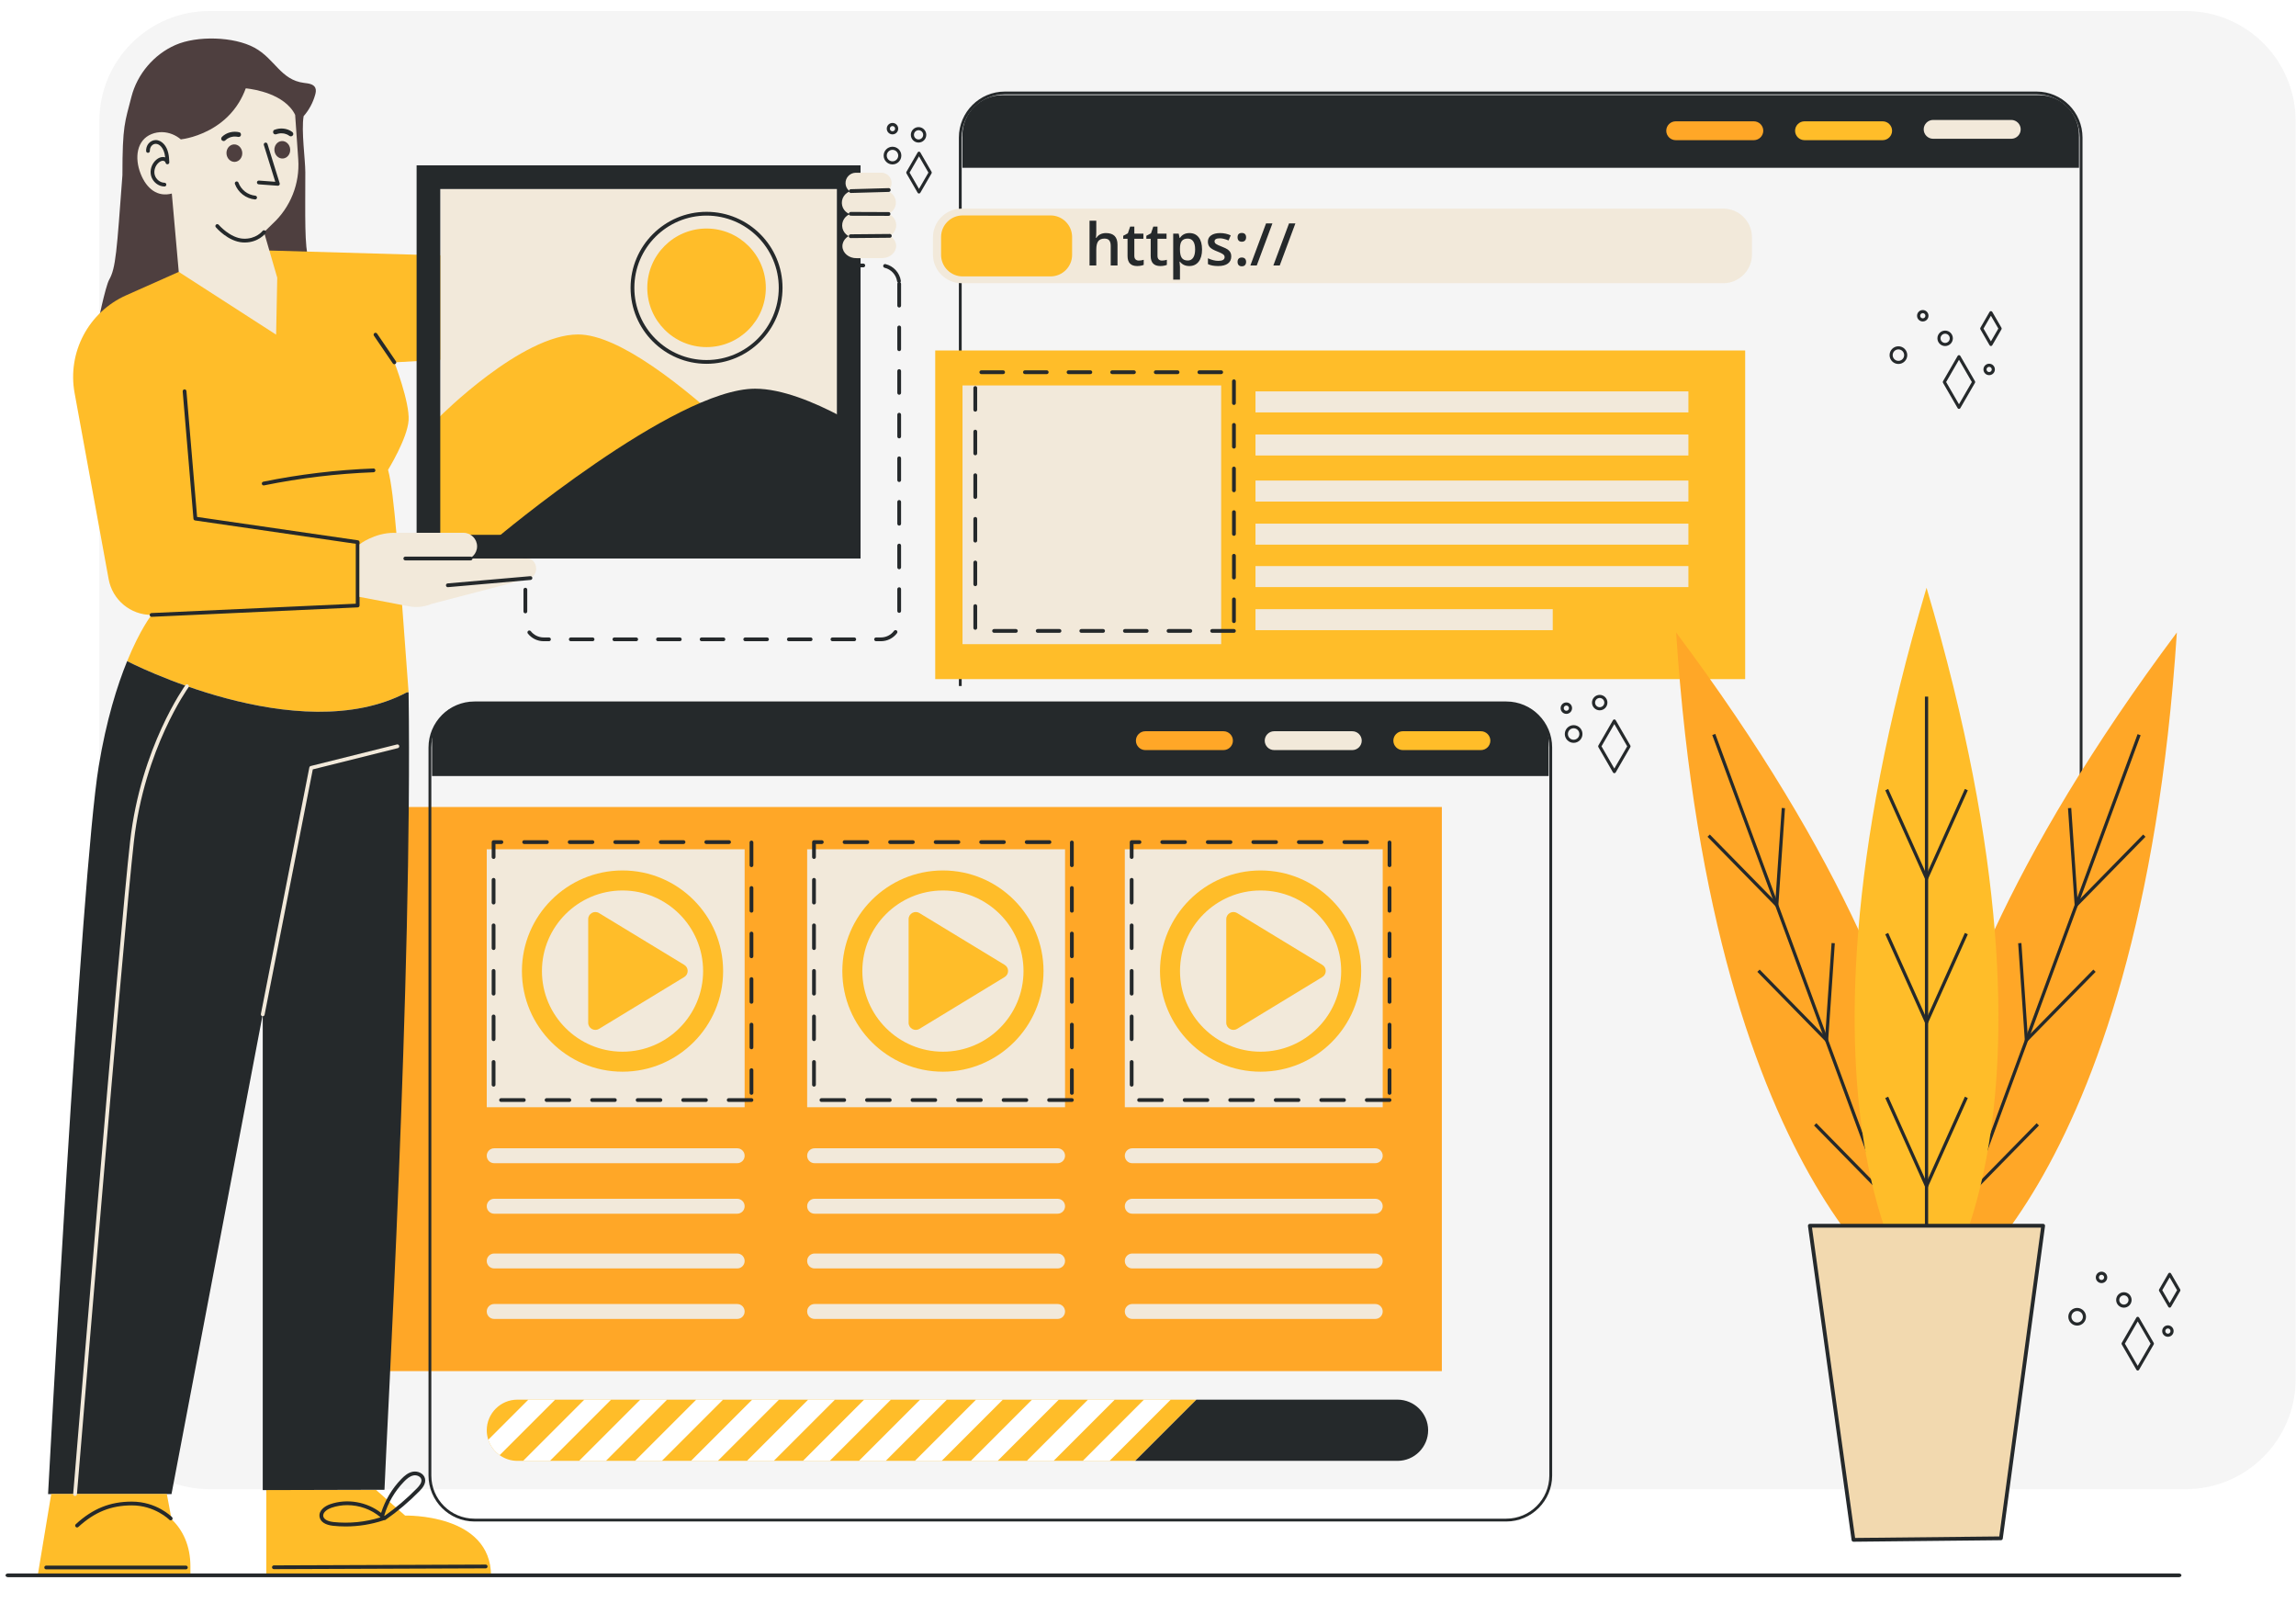 <svg width="2503" height="1759" viewBox="0 0 2503 1759" fill="none" xmlns="http://www.w3.org/2000/svg">
<path d="M2502.6 131.922V1503.11C2502.6 1569.34 2448.91 1623.03 2382.68 1623.03H228.273C162.043 1623.03 108.31 1569.34 108.31 1503.11V131.922C108.31 65.692 162.043 12 228.273 12H2382.68C2448.91 12 2502.6 65.692 2502.6 131.922Z" fill="#F5F5F5"/>
<path d="M1571.84 879.554H389.903V1494.4H1571.84V879.554Z" fill="#FFA727"/>
<path d="M2266.43 147.462V182.884H1049.15V147.462C1049.15 123.256 1068.8 103.641 1093.01 103.641H2222.61C2246.82 103.641 2266.43 123.256 2266.43 147.462Z" fill="#25292B"/>
<path d="M2192.62 151.257H2107.4C2101.76 151.257 2097.14 146.636 2097.14 140.991C2097.14 135.347 2101.76 130.726 2107.4 130.726H2192.62C2198.26 130.726 2202.88 135.347 2202.88 140.991C2202.88 146.636 2198.26 151.257 2192.62 151.257Z" fill="#F2E9DA"/>
<path d="M2052.4 152.761H1967.18C1961.54 152.761 1956.92 148.14 1956.92 142.496C1956.92 136.851 1961.54 132.23 1967.18 132.23H2052.4C2058.05 132.23 2062.67 136.851 2062.67 142.496C2062.67 148.144 2058.05 152.761 2052.4 152.761Z" fill="#FFBD29"/>
<path d="M1911.97 152.761H1826.75C1821.11 152.761 1816.49 148.14 1816.49 142.496C1816.49 136.851 1821.11 132.23 1826.75 132.23H1911.97C1917.62 132.23 1922.24 136.851 1922.24 142.496C1922.24 148.144 1917.62 152.761 1911.97 152.761Z" fill="#FFA727"/>
<path d="M2220.24 99.789H1095.45C1067.81 99.789 1045.32 122.277 1045.32 149.916V747.668H1048.38V149.916C1048.38 123.967 1069.49 102.852 1095.45 102.852H2220.25C2246.13 102.852 2267.2 123.963 2267.2 149.916V943.396C2267.2 969.345 2246.13 990.46 2220.25 990.46H2219.48V993.523H2220.25C2247.82 993.523 2270.26 971.035 2270.26 943.396V149.916C2270.26 122.277 2247.82 99.789 2220.24 99.789Z" fill="#25292B"/>
<path d="M1902.51 381.99H1019.54V740.174H1902.51V381.99Z" fill="#FFBD29"/>
<path d="M1331.25 420.097H1049.28V702.068H1331.25V420.097Z" fill="#F2E9DA"/>
<path d="M1840.63 426.584H1368.68V449.483H1840.63V426.584Z" fill="#F2E9DA"/>
<path d="M1840.63 473.542H1368.68V496.441H1840.63V473.542Z" fill="#F2E9DA"/>
<path d="M1840.63 523.759H1368.68V546.658H1840.63V523.759Z" fill="#F2E9DA"/>
<path d="M1840.63 570.716H1368.68V593.615H1840.63V570.716Z" fill="#F2E9DA"/>
<path d="M1840.63 616.971H1368.68V639.87H1840.63V616.971Z" fill="#F2E9DA"/>
<path d="M1692.73 663.933H1368.68V686.832H1692.73V663.933Z" fill="#F2E9DA"/>
<path d="M1345.19 689.697H1321.41C1320.28 689.697 1319.36 688.776 1319.36 687.641C1319.36 686.507 1320.28 685.586 1321.41 685.586H1345.19C1346.32 685.586 1347.24 686.507 1347.24 687.641C1347.24 688.776 1346.32 689.697 1345.19 689.697ZM1297.64 689.697H1273.87C1272.74 689.697 1271.82 688.776 1271.82 687.641C1271.82 686.507 1272.74 685.586 1273.87 685.586H1297.64C1298.78 685.586 1299.7 686.507 1299.7 687.641C1299.7 688.776 1298.78 689.697 1297.64 689.697ZM1250.1 689.697H1226.33C1225.19 689.697 1224.27 688.776 1224.27 687.641C1224.27 686.507 1225.19 685.586 1226.33 685.586H1250.1C1251.23 685.586 1252.15 686.507 1252.15 687.641C1252.15 688.776 1251.23 689.697 1250.1 689.697ZM1202.55 689.697H1178.78C1177.65 689.697 1176.73 688.776 1176.73 687.641C1176.73 686.507 1177.65 685.586 1178.78 685.586H1202.55C1203.69 685.586 1204.61 686.507 1204.61 687.641C1204.61 688.776 1203.69 689.697 1202.55 689.697ZM1155.01 689.697H1131.24C1130.11 689.697 1129.19 688.776 1129.19 687.641C1129.19 686.507 1130.11 685.586 1131.24 685.586H1155.01C1156.15 685.586 1157.07 686.507 1157.07 687.641C1157.07 688.776 1156.15 689.697 1155.01 689.697ZM1107.47 689.697H1083.7C1082.56 689.697 1081.64 688.776 1081.64 687.641C1081.64 686.507 1082.56 685.586 1083.7 685.586H1107.47C1108.6 685.586 1109.52 686.507 1109.52 687.641C1109.52 688.776 1108.61 689.697 1107.47 689.697ZM1063.21 686.408C1062.08 686.408 1061.16 685.487 1061.16 684.353V660.582C1061.16 659.447 1062.08 658.526 1063.21 658.526C1064.35 658.526 1065.27 659.447 1065.27 660.582V684.353C1065.27 685.487 1064.35 686.408 1063.21 686.408ZM1345.19 679.086C1344.05 679.086 1343.13 678.165 1343.13 677.031V653.26C1343.13 652.125 1344.05 651.204 1345.19 651.204C1346.32 651.204 1347.24 652.125 1347.24 653.26V677.031C1347.24 678.169 1346.32 679.086 1345.19 679.086ZM1063.21 638.867C1062.08 638.867 1061.16 637.946 1061.16 636.811V613.041C1061.16 611.906 1062.08 610.985 1063.21 610.985C1064.35 610.985 1065.27 611.906 1065.27 613.041V636.811C1065.27 637.946 1064.35 638.867 1063.21 638.867ZM1345.19 631.545C1344.05 631.545 1343.13 630.624 1343.13 629.489V605.719C1343.13 604.584 1344.05 603.663 1345.19 603.663C1346.32 603.663 1347.24 604.584 1347.24 605.719V629.489C1347.24 630.624 1346.32 631.545 1345.19 631.545ZM1063.21 591.322C1062.08 591.322 1061.16 590.401 1061.16 589.266V565.495C1061.16 564.361 1062.08 563.44 1063.21 563.44C1064.35 563.44 1065.27 564.361 1065.27 565.495V589.266C1065.27 590.405 1064.35 591.322 1063.21 591.322ZM1345.19 584C1344.05 584 1343.13 583.079 1343.13 581.944V558.173C1343.13 557.039 1344.05 556.118 1345.19 556.118C1346.32 556.118 1347.24 557.039 1347.24 558.173V581.944C1347.24 583.083 1346.32 584 1345.19 584ZM1063.21 543.78C1062.08 543.78 1061.16 542.859 1061.16 541.725V517.95C1061.16 516.815 1062.08 515.894 1063.21 515.894C1064.35 515.894 1065.27 516.815 1065.27 517.95V541.725C1065.27 542.859 1064.35 543.78 1063.21 543.78ZM1345.19 536.458C1344.05 536.458 1343.13 535.537 1343.13 534.403V510.628C1343.13 509.493 1344.05 508.572 1345.19 508.572C1346.32 508.572 1347.24 509.493 1347.24 510.628V534.403C1347.24 535.537 1346.32 536.458 1345.19 536.458ZM1063.21 496.235C1062.08 496.235 1061.16 495.314 1061.16 494.179V470.409C1061.16 469.274 1062.08 468.353 1063.21 468.353C1064.35 468.353 1065.27 469.274 1065.27 470.409V494.179C1065.27 495.314 1064.35 496.235 1063.21 496.235ZM1345.19 488.913C1344.05 488.913 1343.13 487.992 1343.13 486.857V463.087C1343.13 461.952 1344.05 461.031 1345.19 461.031C1346.32 461.031 1347.24 461.952 1347.24 463.087V486.857C1347.24 487.992 1346.32 488.913 1345.19 488.913ZM1063.21 448.69C1062.08 448.69 1061.16 447.769 1061.16 446.634V422.863C1061.16 421.729 1062.08 420.808 1063.21 420.808C1064.35 420.808 1065.27 421.729 1065.27 422.863V446.634C1065.27 447.773 1064.35 448.69 1063.21 448.69ZM1345.19 441.372C1344.05 441.372 1343.13 440.451 1343.13 439.316V415.545C1343.13 414.411 1344.05 413.49 1345.19 413.49C1346.32 413.49 1347.24 414.411 1347.24 415.545V439.316C1347.24 440.451 1346.32 441.372 1345.19 441.372ZM1331.28 407.726H1307.51C1306.38 407.726 1305.45 406.805 1305.45 405.671C1305.45 404.536 1306.38 403.615 1307.51 403.615H1331.28C1332.42 403.615 1333.34 404.536 1333.34 405.671C1333.34 406.805 1332.42 407.726 1331.28 407.726ZM1283.74 407.726H1259.97C1258.83 407.726 1257.91 406.805 1257.91 405.671C1257.91 404.536 1258.83 403.615 1259.97 403.615H1283.74C1284.87 403.615 1285.8 404.536 1285.8 405.671C1285.8 406.805 1284.87 407.726 1283.74 407.726ZM1236.19 407.726H1212.42C1211.29 407.726 1210.37 406.805 1210.37 405.671C1210.37 404.536 1211.29 403.615 1212.42 403.615H1236.19C1237.33 403.615 1238.25 404.536 1238.25 405.671C1238.25 406.805 1237.33 407.726 1236.19 407.726ZM1188.65 407.726H1164.88C1163.75 407.726 1162.83 406.805 1162.83 405.671C1162.83 404.536 1163.75 403.615 1164.88 403.615H1188.65C1189.79 403.615 1190.71 404.536 1190.71 405.671C1190.71 406.805 1189.79 407.726 1188.65 407.726ZM1141.11 407.726H1117.34C1116.2 407.726 1115.28 406.805 1115.28 405.671C1115.28 404.536 1116.2 403.615 1117.34 403.615H1141.11C1142.24 403.615 1143.16 404.536 1143.16 405.671C1143.16 406.805 1142.25 407.726 1141.11 407.726ZM1093.57 407.726H1069.8C1068.66 407.726 1067.74 406.805 1067.74 405.671C1067.74 404.536 1068.66 403.615 1069.8 403.615H1093.57C1094.7 403.615 1095.62 404.536 1095.62 405.671C1095.62 406.805 1094.7 407.726 1093.57 407.726Z" fill="#25292B"/>
<path d="M1909.91 258.578V277.473C1909.91 294.624 1895.88 308.66 1878.72 308.66H1048.26C1031.11 308.66 1017.07 294.624 1017.07 277.473V258.578C1017.07 241.426 1031.11 227.391 1048.26 227.391H1878.73C1895.88 227.391 1909.91 241.426 1909.91 258.578Z" fill="#F2E9DA"/>
<path d="M1218.26 289.325H1210.86V268.009C1210.86 265.332 1210.32 263.339 1209.25 262.019C1208.17 260.703 1206.46 260.046 1204.12 260.046C1201.03 260.046 1198.75 260.971 1197.3 262.821C1195.85 264.671 1195.12 267.766 1195.12 272.116V289.325H1187.76V240.546H1195.12V252.929C1195.12 254.915 1195 257.036 1194.75 259.293H1195.22C1196.22 257.62 1197.61 256.325 1199.4 255.408C1201.19 254.491 1203.27 254.027 1205.66 254.027C1214.06 254.027 1218.26 258.257 1218.26 266.722V289.325Z" fill="#25292B"/>
<path d="M1241.42 283.993C1243.22 283.993 1245.02 283.709 1246.82 283.146V288.696C1246 289.05 1244.95 289.35 1243.66 289.588C1242.38 289.827 1241.05 289.95 1239.67 289.95C1232.69 289.95 1229.2 286.275 1229.2 278.916V260.235H1224.47V256.975L1229.55 254.278L1232.05 246.943H1236.6V254.656H1246.48V260.235H1236.6V278.792C1236.6 280.568 1237.05 281.88 1237.93 282.727C1238.82 283.57 1239.98 283.993 1241.42 283.993Z" fill="#25292B"/>
<path d="M1266.66 283.993C1268.46 283.993 1270.25 283.709 1272.06 283.146V288.696C1271.24 289.05 1270.19 289.35 1268.9 289.588C1267.62 289.827 1266.29 289.95 1264.91 289.95C1257.93 289.95 1254.44 286.275 1254.44 278.916V260.235H1249.71V256.975L1254.78 254.278L1257.29 246.943H1261.84V254.656H1271.71V260.235H1261.84V278.792C1261.84 280.568 1262.28 281.88 1263.17 282.727C1264.05 283.57 1265.22 283.993 1266.66 283.993Z" fill="#25292B"/>
<path d="M1296.56 289.95C1292.18 289.95 1288.77 288.371 1286.35 285.218H1285.91C1286.2 288.145 1286.35 289.921 1286.35 290.546V304.746H1278.98V254.651H1284.94C1285.1 255.301 1285.45 256.847 1285.97 259.289H1286.35C1288.64 255.778 1292.09 254.022 1296.69 254.022C1301.01 254.022 1304.39 255.589 1306.8 258.726C1309.21 261.862 1310.42 266.261 1310.42 271.922C1310.42 277.588 1309.19 282.007 1306.74 285.181C1304.28 288.363 1300.89 289.95 1296.56 289.95ZM1294.78 260.045C1291.85 260.045 1289.72 260.9 1288.37 262.615C1287.02 264.329 1286.35 267.063 1286.35 270.829V271.927C1286.35 276.149 1287.02 279.203 1288.36 281.094C1289.69 282.985 1291.88 283.931 1294.91 283.931C1297.46 283.931 1299.42 282.887 1300.8 280.798C1302.18 278.71 1302.87 275.729 1302.87 271.865C1302.87 267.98 1302.18 265.036 1300.82 263.042C1299.44 261.044 1297.43 260.045 1294.78 260.045Z" fill="#25292B"/>
<path d="M1342.27 279.45C1342.27 282.834 1341.04 285.432 1338.57 287.241C1336.11 289.05 1332.58 289.954 1327.98 289.954C1323.36 289.954 1319.65 289.255 1316.85 287.853V281.489C1320.92 283.368 1324.72 284.31 1328.23 284.31C1332.76 284.31 1335.03 282.941 1335.03 280.203C1335.03 279.327 1334.78 278.595 1334.28 278.007C1333.78 277.423 1332.95 276.815 1331.8 276.19C1330.65 275.565 1329.05 274.854 1327 274.056C1323.01 272.511 1320.31 270.965 1318.9 269.419C1317.49 267.873 1316.78 265.867 1316.78 263.4C1316.78 260.432 1317.98 258.13 1320.38 256.489C1322.77 254.849 1326.03 254.031 1330.14 254.031C1334.22 254.031 1338.07 254.857 1341.71 256.506L1339.33 262.056C1335.58 260.51 1332.44 259.737 1329.89 259.737C1326 259.737 1324.06 260.843 1324.06 263.059C1324.06 264.149 1324.56 265.065 1325.58 265.818C1326.59 266.57 1328.8 267.606 1332.21 268.922C1335.07 270.027 1337.15 271.043 1338.45 271.964C1339.74 272.885 1340.7 273.945 1341.33 275.146C1341.96 276.342 1342.27 277.777 1342.27 279.45Z" fill="#25292B"/>
<path d="M1349.14 258.635C1349.14 255.482 1350.68 253.904 1353.77 253.904C1355.34 253.904 1356.51 254.323 1357.28 255.157C1358.06 255.992 1358.44 257.155 1358.44 258.635C1358.44 260.12 1358.04 261.295 1357.24 262.163C1356.43 263.03 1355.28 263.466 1353.77 263.466C1352.27 263.466 1351.12 263.039 1350.32 262.179C1349.53 261.32 1349.14 260.14 1349.14 258.635ZM1349.14 285.403C1349.14 283.878 1349.53 282.706 1350.33 281.892C1351.12 281.078 1352.27 280.671 1353.78 280.671C1355.3 280.671 1356.46 281.095 1357.25 281.942C1358.05 282.788 1358.45 283.944 1358.45 285.407C1358.45 286.891 1358.04 288.067 1357.24 288.935C1356.44 289.802 1355.28 290.234 1353.78 290.234C1352.27 290.234 1351.12 289.806 1350.33 288.951C1349.53 288.092 1349.14 286.912 1349.14 285.403Z" fill="#25292B"/>
<path d="M1387.13 243.494L1370.07 289.325H1363.11L1380.19 243.494H1387.13Z" fill="#25292B"/>
<path d="M1412.17 243.494L1395.12 289.325H1388.16L1405.24 243.494H1412.17Z" fill="#25292B"/>
<path d="M1168.76 258.265V277.781C1168.76 290.698 1158.21 301.247 1145.29 301.247H1049.4C1036.48 301.247 1025.93 290.698 1025.93 277.781V258.265C1025.93 245.348 1036.48 234.799 1049.4 234.799H1145.29C1158.21 234.799 1168.76 245.348 1168.76 258.265Z" fill="#FFBD29"/>
<path d="M1688.26 808.041V845.839H470.979V808.041C470.979 785.142 489.52 766.638 512.382 766.638H1646.85C1669.76 766.638 1688.26 785.142 1688.26 808.041Z" fill="#25292B"/>
<path d="M1614.45 817.517H1529.23C1523.59 817.517 1518.97 812.896 1518.97 807.251C1518.97 801.607 1523.59 796.986 1529.23 796.986H1614.45C1620.1 796.986 1624.72 801.607 1624.72 807.251C1624.71 812.896 1620.1 817.517 1614.45 817.517Z" fill="#FFBD29"/>
<path d="M1474.23 817.517H1389.02C1383.37 817.517 1378.75 812.896 1378.75 807.251C1378.75 801.607 1383.37 796.986 1389.02 796.986H1474.23C1479.88 796.986 1484.5 801.607 1484.5 807.251C1484.5 812.896 1479.88 817.517 1474.23 817.517Z" fill="#F2E9DA"/>
<path d="M1333.81 817.517H1248.59C1242.94 817.517 1238.32 812.896 1238.32 807.251C1238.32 801.607 1242.94 796.986 1248.59 796.986H1333.81C1339.45 796.986 1344.07 801.607 1344.07 807.251C1344.07 812.896 1339.45 817.517 1333.81 817.517Z" fill="#FFA727"/>
<path d="M1642.08 1658.28H517.275C489.635 1658.28 467.147 1635.79 467.147 1608.15V814.672C467.147 787.033 489.635 764.545 517.275 764.545H1642.08C1669.65 764.545 1692.09 787.033 1692.09 814.672V1608.15C1692.09 1635.79 1669.65 1658.28 1642.08 1658.28ZM517.275 767.608C491.325 767.608 470.21 788.718 470.21 814.672V1608.15C470.21 1634.1 491.321 1655.22 517.275 1655.22H1642.08C1667.96 1655.22 1689.02 1634.1 1689.02 1608.15V814.672C1689.02 788.723 1667.96 767.608 1642.08 767.608H517.275Z" fill="#25292B"/>
<path d="M811.769 925.636H530.636V1206.77H811.769V925.636Z" fill="#F2E9DA"/>
<path d="M678.646 1168.05C618.175 1168.05 568.977 1118.86 568.977 1058.38C568.977 997.91 618.175 948.712 678.646 948.712C739.121 948.712 788.319 997.91 788.319 1058.38C788.319 1118.86 739.121 1168.05 678.646 1168.05ZM678.646 970.538C630.208 970.538 590.799 1009.95 590.799 1058.39C590.799 1106.83 630.208 1146.24 678.646 1146.24C727.087 1146.24 766.497 1106.83 766.497 1058.39C766.497 1009.95 727.087 970.538 678.646 970.538Z" fill="#FFBD29"/>
<path d="M745.924 1064.88L653.066 1121.35C647.849 1124.5 641.23 1120.78 641.23 1114.68V1001.79C641.23 995.739 647.849 992.014 653.066 995.172L745.924 1051.6C750.923 1054.62 750.923 1061.85 745.924 1064.88Z" fill="#FFBD29"/>
<path d="M819.214 1201H794.395C793.261 1201 792.34 1200.08 792.34 1198.95C792.34 1197.81 793.261 1196.89 794.395 1196.89H819.214C820.349 1196.89 821.27 1197.81 821.27 1198.95C821.27 1200.08 820.349 1201 819.214 1201ZM769.58 1201H744.761C743.627 1201 742.706 1200.08 742.706 1198.95C742.706 1197.81 743.627 1196.89 744.761 1196.89H769.58C770.715 1196.89 771.636 1197.81 771.636 1198.95C771.636 1200.08 770.719 1201 769.58 1201ZM719.947 1201H695.128C693.993 1201 693.072 1200.08 693.072 1198.95C693.072 1197.81 693.993 1196.89 695.128 1196.89H719.947C721.081 1196.89 722.002 1197.81 722.002 1198.95C722.002 1200.08 721.085 1201 719.947 1201ZM670.313 1201H645.494C644.359 1201 643.438 1200.08 643.438 1198.95C643.438 1197.81 644.359 1196.89 645.494 1196.89H670.313C671.447 1196.89 672.368 1197.81 672.368 1198.95C672.368 1200.08 671.452 1201 670.313 1201ZM620.679 1201H595.86C594.725 1201 593.804 1200.08 593.804 1198.95C593.804 1197.81 594.725 1196.89 595.86 1196.89H620.679C621.814 1196.89 622.734 1197.81 622.734 1198.95C622.734 1200.08 621.818 1201 620.679 1201ZM571.045 1201H546.226C545.091 1201 544.171 1200.08 544.171 1198.95C544.171 1197.81 545.091 1196.89 546.226 1196.89H571.045C572.18 1196.89 573.101 1197.81 573.101 1198.95C573.101 1200.08 572.184 1201 571.045 1201ZM819.214 1193.24C818.08 1193.24 817.159 1192.32 817.159 1191.18V1166.36C817.159 1165.23 818.08 1164.31 819.214 1164.31C820.349 1164.31 821.27 1165.23 821.27 1166.36V1191.18C821.27 1192.32 820.349 1193.24 819.214 1193.24ZM538.082 1184.33C536.947 1184.33 536.026 1183.41 536.026 1182.28V1157.46C536.026 1156.32 536.947 1155.4 538.082 1155.4C539.217 1155.4 540.138 1156.32 540.138 1157.46V1182.28C540.138 1183.42 539.221 1184.33 538.082 1184.33ZM819.214 1143.6C818.08 1143.6 817.159 1142.68 817.159 1141.55V1116.73C817.159 1115.6 818.08 1114.68 819.214 1114.68C820.349 1114.68 821.27 1115.6 821.27 1116.73V1141.55C821.27 1142.68 820.349 1143.6 819.214 1143.6ZM538.082 1134.7C536.947 1134.7 536.026 1133.78 536.026 1132.64V1107.83C536.026 1106.69 536.947 1105.77 538.082 1105.77C539.217 1105.77 540.138 1106.69 540.138 1107.83V1132.64C540.138 1133.78 539.221 1134.7 538.082 1134.7ZM819.214 1093.97C818.08 1093.97 817.159 1093.05 817.159 1091.92V1067.1C817.159 1065.97 818.08 1065.04 819.214 1065.04C820.349 1065.04 821.27 1065.97 821.27 1067.1V1091.92C821.27 1093.05 820.349 1093.97 819.214 1093.97ZM538.082 1085.07C536.947 1085.07 536.026 1084.14 536.026 1083.01V1058.2C536.026 1057.06 536.947 1056.14 538.082 1056.14C539.217 1056.14 540.138 1057.06 540.138 1058.2V1083.01C540.138 1084.14 539.221 1085.07 538.082 1085.07ZM819.214 1044.34C818.08 1044.34 817.159 1043.42 817.159 1042.28V1017.47C817.159 1016.33 818.08 1015.41 819.214 1015.41C820.349 1015.41 821.27 1016.33 821.27 1017.47V1042.28C821.27 1043.42 820.349 1044.34 819.214 1044.34ZM538.082 1035.43C536.947 1035.43 536.026 1034.51 536.026 1033.38V1008.56C536.026 1007.43 536.947 1006.51 538.082 1006.51C539.217 1006.51 540.138 1007.43 540.138 1008.56V1033.38C540.138 1034.51 539.221 1035.43 538.082 1035.43ZM819.214 994.703C818.08 994.703 817.159 993.782 817.159 992.647V967.828C817.159 966.694 818.08 965.773 819.214 965.773C820.349 965.773 821.27 966.694 821.27 967.828V992.647C821.27 993.786 820.349 994.703 819.214 994.703ZM538.082 985.798C536.947 985.798 536.026 984.877 536.026 983.743V958.924C536.026 957.789 536.947 956.868 538.082 956.868C539.217 956.868 540.138 957.789 540.138 958.924V983.743C540.138 984.881 539.221 985.798 538.082 985.798ZM819.214 945.069C818.08 945.069 817.159 944.148 817.159 943.013V918.199C817.159 917.064 818.08 916.143 819.214 916.143C820.349 916.143 821.27 917.064 821.27 918.199V943.013C821.27 944.148 820.349 945.069 819.214 945.069ZM538.082 936.164C536.947 936.164 536.026 935.243 536.026 934.109V917.816C536.026 916.682 536.947 915.761 538.082 915.761H546.608C547.743 915.761 548.664 916.682 548.664 917.816C548.664 918.951 547.743 919.872 546.608 919.872H540.138V934.109C540.138 935.243 539.221 936.164 538.082 936.164ZM794.778 919.872H769.959C768.824 919.872 767.903 918.951 767.903 917.816C767.903 916.682 768.824 915.761 769.959 915.761H794.778C795.912 915.761 796.833 916.682 796.833 917.816C796.833 918.951 795.916 919.872 794.778 919.872ZM745.144 919.872H720.325C719.19 919.872 718.269 918.951 718.269 917.816C718.269 916.682 719.19 915.761 720.325 915.761H745.144C746.278 915.761 747.199 916.682 747.199 917.816C747.199 918.951 746.278 919.872 745.144 919.872ZM695.51 919.872H670.691C669.556 919.872 668.635 918.951 668.635 917.816C668.635 916.682 669.556 915.761 670.691 915.761H695.51C696.645 915.761 697.565 916.682 697.565 917.816C697.565 918.951 696.649 919.872 695.51 919.872ZM645.876 919.872H621.057C619.922 919.872 619.002 918.951 619.002 917.816C619.002 916.682 619.922 915.761 621.057 915.761H645.876C647.011 915.761 647.932 916.682 647.932 917.816C647.932 918.951 647.011 919.872 645.876 919.872ZM596.242 919.872H571.423C570.289 919.872 569.368 918.951 569.368 917.816C569.368 916.682 570.289 915.761 571.423 915.761H596.242C597.377 915.761 598.298 916.682 598.298 917.816C598.298 918.951 597.381 919.872 596.242 919.872Z" fill="#25292B"/>
<path d="M803.69 1267.78H538.715C534.271 1267.78 530.636 1264.15 530.636 1259.7V1259.6C530.636 1255.16 534.271 1251.53 538.715 1251.53H803.69C808.134 1251.53 811.769 1255.16 811.769 1259.6V1259.7C811.769 1264.15 808.134 1267.78 803.69 1267.78Z" fill="#F2E9DA"/>
<path d="M803.69 1322.82H538.715C534.271 1322.82 530.636 1319.18 530.636 1314.74V1314.64C530.636 1310.2 534.271 1306.56 538.715 1306.56H803.69C808.134 1306.56 811.769 1310.2 811.769 1314.64V1314.74C811.769 1319.18 808.134 1322.82 803.69 1322.82Z" fill="#F2E9DA"/>
<path d="M803.69 1382.47H538.715C534.271 1382.47 530.636 1378.84 530.636 1374.4V1374.3C530.636 1369.85 534.271 1366.22 538.715 1366.22H803.69C808.134 1366.22 811.769 1369.85 811.769 1374.3V1374.4C811.769 1378.84 808.134 1382.47 803.69 1382.47Z" fill="#F2E9DA"/>
<path d="M803.69 1437.51H538.715C534.271 1437.51 530.636 1433.88 530.636 1429.43V1429.33C530.636 1424.89 534.271 1421.25 538.715 1421.25H803.69C808.134 1421.25 811.769 1424.89 811.769 1429.33V1429.43C811.769 1433.88 808.134 1437.51 803.69 1437.51Z" fill="#F2E9DA"/>
<path d="M1161.06 925.636H879.927V1206.77H1161.06V925.636Z" fill="#F2E9DA"/>
<path d="M1027.94 1168.05C967.469 1168.05 918.271 1118.86 918.271 1058.38C918.271 997.91 967.469 948.712 1027.94 948.712C1088.42 948.712 1137.61 997.91 1137.61 1058.38C1137.61 1118.86 1088.42 1168.05 1027.94 1168.05ZM1027.94 970.538C979.503 970.538 940.093 1009.95 940.093 1058.39C940.093 1106.83 979.503 1146.24 1027.94 1146.24C1076.38 1146.24 1115.79 1106.83 1115.79 1058.39C1115.79 1009.95 1076.38 970.538 1027.94 970.538Z" fill="#FFBD29"/>
<path d="M1095.22 1064.88L1002.36 1121.35C997.143 1124.5 990.524 1120.78 990.524 1114.68V1001.79C990.524 995.739 997.143 992.014 1002.36 995.172L1095.22 1051.6C1100.22 1054.62 1100.22 1061.85 1095.22 1064.88Z" fill="#FFBD29"/>
<path d="M1168.5 1201H1143.69C1142.55 1201 1141.63 1200.08 1141.63 1198.95C1141.63 1197.81 1142.55 1196.89 1143.69 1196.89H1168.5C1169.64 1196.89 1170.56 1197.81 1170.56 1198.95C1170.56 1200.08 1169.64 1201 1168.5 1201ZM1118.87 1201H1094.05C1092.92 1201 1092 1200.08 1092 1198.95C1092 1197.81 1092.92 1196.89 1094.05 1196.89H1118.87C1120.01 1196.89 1120.93 1197.81 1120.93 1198.95C1120.93 1200.08 1120.01 1201 1118.87 1201ZM1069.24 1201H1044.42C1043.28 1201 1042.36 1200.08 1042.36 1198.95C1042.36 1197.81 1043.28 1196.89 1044.42 1196.89H1069.24C1070.37 1196.89 1071.29 1197.81 1071.29 1198.95C1071.29 1200.08 1070.37 1201 1069.24 1201ZM1019.6 1201H994.784C993.65 1201 992.729 1200.08 992.729 1198.95C992.729 1197.81 993.65 1196.89 994.784 1196.89H1019.6C1020.74 1196.89 1021.66 1197.81 1021.66 1198.95C1021.66 1200.08 1020.74 1201 1019.6 1201ZM969.97 1201H945.151C944.016 1201 943.095 1200.08 943.095 1198.95C943.095 1197.81 944.016 1196.89 945.151 1196.89H969.97C971.104 1196.89 972.025 1197.81 972.025 1198.95C972.025 1200.08 971.104 1201 969.97 1201ZM920.336 1201H895.517C894.382 1201 893.461 1200.08 893.461 1198.95C893.461 1197.81 894.382 1196.89 895.517 1196.89H920.336C921.47 1196.89 922.391 1197.81 922.391 1198.95C922.391 1200.08 921.474 1201 920.336 1201ZM1168.5 1193.24C1167.37 1193.24 1166.45 1192.32 1166.45 1191.19V1166.37C1166.45 1165.23 1167.37 1164.31 1168.5 1164.31C1169.64 1164.31 1170.56 1165.23 1170.56 1166.37V1191.19C1170.56 1192.33 1169.64 1193.24 1168.5 1193.24ZM887.377 1184.33C886.242 1184.33 885.321 1183.41 885.321 1182.27V1157.46C885.321 1156.32 886.242 1155.4 887.377 1155.4C888.511 1155.4 889.432 1156.32 889.432 1157.46V1182.27C889.432 1183.41 888.511 1184.33 887.377 1184.33ZM1168.5 1143.61C1167.37 1143.61 1166.45 1142.69 1166.45 1141.55V1116.74C1166.45 1115.6 1167.37 1114.68 1168.5 1114.68C1169.64 1114.68 1170.56 1115.6 1170.56 1116.74V1141.55C1170.56 1142.69 1169.64 1143.61 1168.5 1143.61ZM887.377 1134.7C886.242 1134.7 885.321 1133.77 885.321 1132.64V1107.83C885.321 1106.69 886.242 1105.77 887.377 1105.77C888.511 1105.77 889.432 1106.69 889.432 1107.83V1132.64C889.432 1133.77 888.511 1134.7 887.377 1134.7ZM1168.5 1093.97C1167.37 1093.97 1166.45 1093.05 1166.45 1091.92V1067.1C1166.45 1065.97 1167.37 1065.05 1168.5 1065.05C1169.64 1065.05 1170.56 1065.97 1170.56 1067.1V1091.92C1170.56 1093.05 1169.64 1093.97 1168.5 1093.97ZM887.377 1085.07C886.242 1085.07 885.321 1084.14 885.321 1083.01V1058.19C885.321 1057.06 886.242 1056.14 887.377 1056.14C888.511 1056.14 889.432 1057.06 889.432 1058.19V1083.01C889.432 1084.14 888.511 1085.07 887.377 1085.07ZM1168.5 1044.34C1167.37 1044.34 1166.45 1043.42 1166.45 1042.29V1017.47C1166.45 1016.34 1167.37 1015.41 1168.5 1015.41C1169.64 1015.41 1170.56 1016.34 1170.56 1017.47V1042.29C1170.56 1043.42 1169.64 1044.34 1168.5 1044.34ZM887.377 1035.43C886.242 1035.43 885.321 1034.51 885.321 1033.38V1008.56C885.321 1007.42 886.242 1006.5 887.377 1006.5C888.511 1006.5 889.432 1007.42 889.432 1008.56V1033.38C889.432 1034.51 888.511 1035.43 887.377 1035.43ZM1168.5 994.707C1167.37 994.707 1166.45 993.786 1166.45 992.651V967.833C1166.45 966.698 1167.37 965.777 1168.5 965.777C1169.64 965.777 1170.56 966.698 1170.56 967.833V992.651C1170.56 993.79 1169.64 994.707 1168.5 994.707ZM887.377 985.794C886.242 985.794 885.321 984.873 885.321 983.739V958.924C885.321 957.789 886.242 956.868 887.377 956.868C888.511 956.868 889.432 957.789 889.432 958.924V983.739C889.432 984.877 888.511 985.794 887.377 985.794ZM1168.5 945.073C1167.37 945.073 1166.45 944.152 1166.45 943.018V918.203C1166.45 917.068 1167.37 916.147 1168.5 916.147C1169.64 916.147 1170.56 917.068 1170.56 918.203V943.018C1170.56 944.152 1169.64 945.073 1168.5 945.073ZM887.377 936.16C886.242 936.16 885.321 935.239 885.321 934.105V917.816C885.321 916.682 886.242 915.761 887.377 915.761H895.903C897.038 915.761 897.959 916.682 897.959 917.816C897.959 918.951 897.038 919.872 895.903 919.872H889.432V934.105C889.432 935.239 888.511 936.16 887.377 936.16ZM1144.07 919.872H1119.25C1118.12 919.872 1117.2 918.951 1117.2 917.816C1117.2 916.682 1118.12 915.761 1119.25 915.761H1144.07C1145.21 915.761 1146.13 916.682 1146.13 917.816C1146.13 918.951 1145.21 919.872 1144.07 919.872ZM1094.44 919.872H1069.62C1068.48 919.872 1067.56 918.951 1067.56 917.816C1067.56 916.682 1068.48 915.761 1069.62 915.761H1094.44C1095.57 915.761 1096.49 916.682 1096.49 917.816C1096.49 918.951 1095.57 919.872 1094.44 919.872ZM1044.8 919.872H1019.99C1018.85 919.872 1017.93 918.951 1017.93 917.816C1017.93 916.682 1018.85 915.761 1019.99 915.761H1044.8C1045.94 915.761 1046.86 916.682 1046.86 917.816C1046.86 918.951 1045.94 919.872 1044.8 919.872ZM995.171 919.872H970.352C969.217 919.872 968.296 918.951 968.296 917.816C968.296 916.682 969.217 915.761 970.352 915.761H995.171C996.305 915.761 997.226 916.682 997.226 917.816C997.226 918.951 996.305 919.872 995.171 919.872ZM945.537 919.872H920.718C919.583 919.872 918.662 918.951 918.662 917.816C918.662 916.682 919.583 915.761 920.718 915.761H945.537C946.672 915.761 947.593 916.682 947.593 917.816C947.593 918.951 946.676 919.872 945.537 919.872Z" fill="#25292B"/>
<path d="M1152.98 1267.78H888.006C883.561 1267.78 879.927 1264.15 879.927 1259.7V1259.6C879.927 1255.16 883.561 1251.53 888.006 1251.53H1152.98C1157.43 1251.53 1161.06 1255.16 1161.06 1259.6V1259.7C1161.06 1264.15 1157.43 1267.78 1152.98 1267.78Z" fill="#F2E9DA"/>
<path d="M1152.98 1322.82H888.006C883.561 1322.82 879.927 1319.18 879.927 1314.74V1314.64C879.927 1310.2 883.561 1306.56 888.006 1306.56H1152.98C1157.43 1306.56 1161.06 1310.2 1161.06 1314.64V1314.74C1161.06 1319.18 1157.43 1322.82 1152.98 1322.82Z" fill="#F2E9DA"/>
<path d="M1152.98 1382.47H888.006C883.561 1382.47 879.927 1378.84 879.927 1374.4V1374.3C879.927 1369.85 883.561 1366.22 888.006 1366.22H1152.98C1157.43 1366.22 1161.06 1369.85 1161.06 1374.3V1374.4C1161.06 1378.84 1157.43 1382.47 1152.98 1382.47Z" fill="#F2E9DA"/>
<path d="M1152.98 1437.51H888.006C883.561 1437.51 879.927 1433.88 879.927 1429.43V1429.33C879.927 1424.89 883.561 1421.25 888.006 1421.25H1152.98C1157.43 1421.25 1161.06 1424.89 1161.06 1429.33V1429.43C1161.06 1433.88 1157.43 1437.51 1152.98 1437.51Z" fill="#F2E9DA"/>
<path d="M1507.36 925.636H1226.23V1206.77H1507.36V925.636Z" fill="#F2E9DA"/>
<path d="M1374.24 1168.05C1313.77 1168.05 1264.57 1118.86 1264.57 1058.38C1264.57 997.91 1313.77 948.712 1374.24 948.712C1434.71 948.712 1483.91 997.91 1483.91 1058.38C1483.91 1118.86 1434.71 1168.05 1374.24 1168.05ZM1374.24 970.538C1325.8 970.538 1286.39 1009.95 1286.39 1058.39C1286.39 1106.83 1325.8 1146.24 1374.24 1146.24C1422.68 1146.24 1462.09 1106.83 1462.09 1058.39C1462.09 1009.95 1422.68 970.538 1374.24 970.538Z" fill="#FFBD29"/>
<path d="M1441.52 1064.88L1348.66 1121.35C1343.44 1124.5 1336.82 1120.78 1336.82 1114.68V1001.79C1336.82 995.739 1343.44 992.014 1348.66 995.172L1441.52 1051.6C1446.52 1054.62 1446.52 1061.85 1441.52 1064.88Z" fill="#FFBD29"/>
<path d="M1514.81 1201H1489.99C1488.86 1201 1487.94 1200.08 1487.94 1198.95C1487.94 1197.81 1488.86 1196.89 1489.99 1196.89H1514.81C1515.94 1196.89 1516.86 1197.81 1516.86 1198.95C1516.86 1200.08 1515.94 1201 1514.81 1201ZM1465.17 1201H1440.36C1439.22 1201 1438.3 1200.08 1438.3 1198.95C1438.3 1197.81 1439.22 1196.89 1440.36 1196.89H1465.17C1466.31 1196.89 1467.23 1197.81 1467.23 1198.95C1467.23 1200.08 1466.31 1201 1465.17 1201ZM1415.54 1201H1390.72C1389.59 1201 1388.67 1200.08 1388.67 1198.95C1388.67 1197.81 1389.59 1196.89 1390.72 1196.89H1415.54C1416.67 1196.89 1417.6 1197.81 1417.6 1198.95C1417.6 1200.08 1416.68 1201 1415.54 1201ZM1365.91 1201H1341.09C1339.95 1201 1339.03 1200.08 1339.03 1198.95C1339.03 1197.81 1339.95 1196.89 1341.09 1196.89H1365.91C1367.04 1196.89 1367.96 1197.81 1367.96 1198.95C1367.96 1200.08 1367.04 1201 1365.91 1201ZM1316.27 1201H1291.46C1290.32 1201 1289.4 1200.08 1289.4 1198.95C1289.4 1197.81 1290.32 1196.89 1291.46 1196.89H1316.27C1317.41 1196.89 1318.33 1197.81 1318.33 1198.95C1318.33 1200.08 1317.41 1201 1316.27 1201ZM1266.64 1201H1241.82C1240.68 1201 1239.76 1200.08 1239.76 1198.95C1239.76 1197.81 1240.68 1196.89 1241.82 1196.89H1266.64C1267.77 1196.89 1268.69 1197.81 1268.69 1198.95C1268.69 1200.08 1267.78 1201 1266.64 1201ZM1514.81 1193.24C1513.67 1193.24 1512.75 1192.32 1512.75 1191.18V1166.36C1512.75 1165.23 1513.67 1164.31 1514.81 1164.31C1515.94 1164.31 1516.86 1165.23 1516.86 1166.36V1191.18C1516.86 1192.32 1515.94 1193.24 1514.81 1193.24ZM1233.67 1184.33C1232.54 1184.33 1231.62 1183.41 1231.62 1182.28V1157.46C1231.62 1156.32 1232.54 1155.4 1233.67 1155.4C1234.81 1155.4 1235.73 1156.32 1235.73 1157.46V1182.28C1235.73 1183.42 1234.81 1184.33 1233.67 1184.33ZM1514.81 1143.6C1513.67 1143.6 1512.75 1142.68 1512.75 1141.55V1116.73C1512.75 1115.6 1513.67 1114.68 1514.81 1114.68C1515.94 1114.68 1516.86 1115.6 1516.86 1116.73V1141.55C1516.86 1142.68 1515.94 1143.6 1514.81 1143.6ZM1233.67 1134.7C1232.54 1134.7 1231.62 1133.78 1231.62 1132.64V1107.83C1231.62 1106.69 1232.54 1105.77 1233.67 1105.77C1234.81 1105.77 1235.73 1106.69 1235.73 1107.83V1132.64C1235.73 1133.78 1234.81 1134.7 1233.67 1134.7ZM1514.81 1093.97C1513.67 1093.97 1512.75 1093.05 1512.75 1091.92V1067.1C1512.75 1065.97 1513.67 1065.04 1514.81 1065.04C1515.94 1065.04 1516.86 1065.97 1516.86 1067.1V1091.92C1516.86 1093.05 1515.94 1093.97 1514.81 1093.97ZM1233.67 1085.07C1232.54 1085.07 1231.62 1084.14 1231.62 1083.01V1058.2C1231.62 1057.06 1232.54 1056.14 1233.67 1056.14C1234.81 1056.14 1235.73 1057.06 1235.73 1058.2V1083.01C1235.73 1084.14 1234.81 1085.07 1233.67 1085.07ZM1514.81 1044.34C1513.67 1044.34 1512.75 1043.42 1512.75 1042.28V1017.47C1512.75 1016.33 1513.67 1015.41 1514.81 1015.41C1515.94 1015.41 1516.86 1016.33 1516.86 1017.47V1042.28C1516.86 1043.42 1515.94 1044.34 1514.81 1044.34ZM1233.67 1035.43C1232.54 1035.43 1231.62 1034.51 1231.62 1033.38V1008.56C1231.62 1007.43 1232.54 1006.51 1233.67 1006.51C1234.81 1006.51 1235.73 1007.43 1235.73 1008.56V1033.38C1235.73 1034.51 1234.81 1035.43 1233.67 1035.43ZM1514.81 994.703C1513.67 994.703 1512.75 993.782 1512.75 992.647V967.828C1512.75 966.694 1513.67 965.773 1514.81 965.773C1515.94 965.773 1516.86 966.694 1516.86 967.828V992.647C1516.86 993.786 1515.94 994.703 1514.81 994.703ZM1233.67 985.798C1232.54 985.798 1231.62 984.877 1231.62 983.743V958.924C1231.62 957.789 1232.54 956.868 1233.67 956.868C1234.81 956.868 1235.73 957.789 1235.73 958.924V983.743C1235.73 984.881 1234.81 985.798 1233.67 985.798ZM1514.81 945.069C1513.67 945.069 1512.75 944.148 1512.75 943.013V918.199C1512.75 917.064 1513.67 916.143 1514.81 916.143C1515.94 916.143 1516.86 917.064 1516.86 918.199V943.013C1516.86 944.148 1515.94 945.069 1514.81 945.069ZM1233.67 936.164C1232.54 936.164 1231.62 935.243 1231.62 934.109V917.816C1231.62 916.682 1232.54 915.761 1233.67 915.761H1242.2C1243.34 915.761 1244.26 916.682 1244.26 917.816C1244.26 918.951 1243.34 919.872 1242.2 919.872H1235.73V934.109C1235.73 935.243 1234.81 936.164 1233.67 936.164ZM1490.37 919.872H1465.56C1464.42 919.872 1463.5 918.951 1463.5 917.816C1463.5 916.682 1464.42 915.761 1465.56 915.761H1490.37C1491.51 915.761 1492.43 916.682 1492.43 917.816C1492.43 918.951 1491.51 919.872 1490.37 919.872ZM1440.74 919.872H1415.92C1414.78 919.872 1413.86 918.951 1413.86 917.816C1413.86 916.682 1414.78 915.761 1415.92 915.761H1440.74C1441.87 915.761 1442.79 916.682 1442.79 917.816C1442.79 918.951 1441.88 919.872 1440.74 919.872ZM1391.1 919.872H1366.28C1365.15 919.872 1364.23 918.951 1364.23 917.816C1364.23 916.682 1365.15 915.761 1366.28 915.761H1391.1C1392.24 915.761 1393.16 916.682 1393.16 917.816C1393.16 918.951 1392.24 919.872 1391.1 919.872ZM1341.47 919.872H1316.65C1315.52 919.872 1314.6 918.951 1314.6 917.816C1314.6 916.682 1315.52 915.761 1316.65 915.761H1341.47C1342.6 915.761 1343.52 916.682 1343.52 917.816C1343.52 918.951 1342.6 919.872 1341.47 919.872ZM1291.84 919.872H1267.02C1265.89 919.872 1264.96 918.951 1264.96 917.816C1264.96 916.682 1265.89 915.761 1267.02 915.761H1291.84C1292.97 915.761 1293.89 916.682 1293.89 917.816C1293.89 918.951 1292.97 919.872 1291.84 919.872Z" fill="#25292B"/>
<path d="M1499.28 1267.78H1234.31C1229.86 1267.78 1226.23 1264.15 1226.23 1259.7V1259.6C1226.23 1255.16 1229.86 1251.53 1234.31 1251.53H1499.28C1503.73 1251.53 1507.36 1255.16 1507.36 1259.6V1259.7C1507.36 1264.15 1503.72 1267.78 1499.28 1267.78Z" fill="#F2E9DA"/>
<path d="M1499.28 1322.82H1234.31C1229.86 1322.82 1226.23 1319.18 1226.23 1314.74V1314.64C1226.23 1310.2 1229.86 1306.56 1234.31 1306.56H1499.28C1503.73 1306.56 1507.36 1310.2 1507.36 1314.64V1314.74C1507.36 1319.18 1503.72 1322.82 1499.28 1322.82Z" fill="#F2E9DA"/>
<path d="M1499.28 1382.47H1234.31C1229.86 1382.47 1226.23 1378.84 1226.23 1374.4V1374.3C1226.23 1369.85 1229.86 1366.22 1234.31 1366.22H1499.28C1503.73 1366.22 1507.36 1369.85 1507.36 1374.3V1374.4C1507.36 1378.84 1503.72 1382.47 1499.28 1382.47Z" fill="#F2E9DA"/>
<path d="M1499.28 1437.51H1234.31C1229.86 1437.51 1226.23 1433.88 1226.23 1429.43V1429.33C1226.23 1424.89 1229.86 1421.25 1234.31 1421.25H1499.28C1503.73 1421.25 1507.36 1424.89 1507.36 1429.33V1429.43C1507.36 1433.88 1503.72 1437.51 1499.28 1437.51Z" fill="#F2E9DA"/>
<path d="M1304.26 1525.49L1237.55 1592.2H564.019C556.82 1592.2 550.164 1589.89 544.705 1586C538.957 1581.91 534.53 1576.03 532.297 1569.17C531.22 1565.94 530.645 1562.46 530.645 1558.87C530.645 1549.68 534.41 1541.33 540.445 1535.29C546.481 1529.25 554.839 1525.49 564.023 1525.49H1304.26Z" fill="#FFBD29"/>
<path d="M1556.9 1558.87C1556.9 1568.01 1553.13 1576.36 1547.1 1582.4C1541.06 1588.48 1532.7 1592.2 1523.52 1592.2H1237.54L1304.26 1525.49H1523.51C1541.88 1525.49 1556.9 1540.5 1556.9 1558.87Z" fill="#25292B"/>
<path d="M1276.3 1525.49L1209.58 1592.2H1180.38L1247.06 1525.49H1276.3Z" fill="white"/>
<path d="M1215.29 1525.49L1148.58 1592.2H1119.38L1186.05 1525.49H1215.29Z" fill="white"/>
<path d="M1154.28 1525.49L1087.57 1592.2H1058.37L1125.04 1525.49H1154.28Z" fill="white"/>
<path d="M1093.27 1525.49L1026.56 1592.2H997.357L1064.03 1525.49H1093.27Z" fill="white"/>
<path d="M1032.27 1525.49L965.553 1592.2H936.311L1003.03 1525.49H1032.27Z" fill="white"/>
<path d="M971.26 1525.49L904.545 1592.2H875.302L942.018 1525.49H971.26Z" fill="white"/>
<path d="M910.25 1525.49L843.535 1592.2H814.292L881.008 1525.49H910.25Z" fill="white"/>
<path d="M849.245 1525.49L782.525 1592.2H753.283L820.002 1525.49H849.245Z" fill="white"/>
<path d="M788.236 1525.49L721.52 1592.2H692.278L758.993 1525.49H788.236Z" fill="white"/>
<path d="M727.227 1525.49L660.511 1592.2H631.268L697.984 1525.49H727.227Z" fill="white"/>
<path d="M666.218 1525.49L599.502 1592.2H570.26L636.975 1525.49H666.218Z" fill="white"/>
<path d="M605.212 1525.49L544.7 1586C538.952 1581.91 534.525 1576.03 532.292 1569.17L575.969 1525.49H605.212Z" fill="white"/>
<path d="M1827.24 689.332C1867.75 1308.29 2100.04 1428.47 2100.04 1428.47C2100.04 1428.47 2198.56 1186.19 1827.24 689.332Z" fill="#FFA727"/>
<path d="M1869.93 799.888L1866.62 801.108L2090.41 1407.34L2093.72 1406.12L1869.93 799.888Z" fill="#25292B"/>
<path d="M1938.41 990.534L1861.45 912.02L1863.97 909.553L1935.43 982.452L1942.38 880.61L1945.9 880.849L1938.41 990.534Z" fill="#25292B"/>
<path d="M2054.55 1305.19L1977.59 1226.68L1980.11 1224.21L2051.56 1297.11L2058.52 1195.27L2062.04 1195.51L2054.55 1305.19Z" fill="#25292B"/>
<path d="M1992.73 1137.73L1915.78 1059.22L1918.3 1056.76L1989.75 1129.65L1996.71 1027.81L2000.23 1028.05L1992.73 1137.73Z" fill="#25292B"/>
<path d="M2373.12 689.335C2332.61 1308.3 2100.32 1428.47 2100.32 1428.47C2100.32 1428.47 2001.8 1186.2 2373.12 689.335Z" fill="#FFA727"/>
<path d="M2330.31 800.147L2106.71 1406.44L2110.02 1407.66L2333.61 801.367L2330.31 800.147Z" fill="#25292B"/>
<path d="M2261.95 990.534L2254.45 880.849L2257.97 880.61L2264.93 982.456L2336.39 909.553L2338.91 912.02L2261.95 990.534Z" fill="#25292B"/>
<path d="M2145.82 1305.19L2138.32 1195.51L2141.84 1195.27L2148.8 1297.11L2220.25 1224.21L2222.77 1226.68L2145.82 1305.19Z" fill="#25292B"/>
<path d="M2207.62 1137.73L2200.13 1028.05L2203.64 1027.81L2210.6 1129.65L2282.06 1056.76L2284.58 1059.22L2207.62 1137.73Z" fill="#25292B"/>
<path d="M2100.22 640.598C2276.54 1235.3 2100.22 1428.47 2100.22 1428.47C2100.22 1428.47 1923.91 1235.3 2100.22 640.598Z" fill="#FFBD29"/>
<path d="M2101.99 759.245H2098.46V1405.48H2101.99V759.245Z" fill="#25292B"/>
<path d="M2100.23 961.661L2055.22 861.354L2058.43 859.906L2100.23 953.04L2142.01 859.906L2145.23 861.354L2100.23 961.661Z" fill="#25292B"/>
<path d="M2100.23 1297.07L2055.22 1196.76L2058.43 1195.31L2100.23 1288.45L2142.01 1195.31L2145.23 1196.76L2100.23 1297.07Z" fill="#25292B"/>
<path d="M2100.23 1118.57L2055.22 1018.26L2058.43 1016.81L2100.23 1109.95L2142.01 1016.81L2145.23 1018.26L2100.23 1118.57Z" fill="#25292B"/>
<path d="M2020.57 1678.29L1973 1335.93H2227.36L2181.3 1676.62L2020.57 1678.29Z" fill="#F2D9AF"/>
<path d="M2020.57 1680.34C2019.55 1680.34 2018.68 1679.59 2018.54 1678.57L1970.96 1336.22C1970.88 1335.63 1971.06 1335.03 1971.45 1334.59C1971.84 1334.14 1972.4 1333.88 1973 1333.88H2227.37C2227.96 1333.88 2228.52 1334.14 2228.92 1334.58C2229.31 1335.03 2229.48 1335.62 2229.4 1336.21L2183.34 1676.9C2183.2 1677.91 2182.35 1678.67 2181.32 1678.68L2020.59 1680.34C2020.59 1680.34 2020.58 1680.34 2020.57 1680.34ZM1975.36 1337.99L2022.36 1676.21L2179.51 1674.58L2225.01 1337.99H1975.36Z" fill="#25292B"/>
<path d="M960.25 698.865H955.041C953.907 698.865 952.986 697.944 952.986 696.809C952.986 695.674 953.907 694.754 955.041 694.754H960.25C965.952 694.754 971.19 692.135 974.619 687.567C975.301 686.659 976.588 686.478 977.496 687.156C978.405 687.839 978.586 689.125 977.907 690.034C973.694 695.65 967.26 698.865 960.25 698.865ZM931.271 698.865H907.5C906.365 698.865 905.444 697.944 905.444 696.809C905.444 695.674 906.365 694.754 907.5 694.754H931.271C932.405 694.754 933.326 695.674 933.326 696.809C933.326 697.944 932.405 698.865 931.271 698.865ZM883.729 698.865H859.959C858.824 698.865 857.903 697.944 857.903 696.809C857.903 695.674 858.824 694.754 859.959 694.754H883.729C884.864 694.754 885.785 695.674 885.785 696.809C885.785 697.944 884.864 698.865 883.729 698.865ZM836.184 698.865H812.413C811.279 698.865 810.358 697.944 810.358 696.809C810.358 695.674 811.279 694.754 812.413 694.754H836.184C837.319 694.754 838.24 695.674 838.24 696.809C838.24 697.944 837.319 698.865 836.184 698.865ZM788.639 698.865H764.868C763.733 698.865 762.812 697.944 762.812 696.809C762.812 695.674 763.733 694.754 764.868 694.754H788.639C789.773 694.754 790.694 695.674 790.694 696.809C790.694 697.944 789.773 698.865 788.639 698.865ZM741.097 698.865H717.327C716.192 698.865 715.271 697.944 715.271 696.809C715.271 695.674 716.192 694.754 717.327 694.754H741.097C742.232 694.754 743.153 695.674 743.153 696.809C743.153 697.944 742.232 698.865 741.097 698.865ZM693.552 698.865H669.781C668.647 698.865 667.726 697.944 667.726 696.809C667.726 695.674 668.647 694.754 669.781 694.754H693.552C694.687 694.754 695.608 695.674 695.608 696.809C695.608 697.944 694.691 698.865 693.552 698.865ZM646.011 698.865H622.24C621.105 698.865 620.185 697.944 620.185 696.809C620.185 695.674 621.105 694.754 622.24 694.754H646.011C647.145 694.754 648.066 695.674 648.066 696.809C648.066 697.944 647.145 698.865 646.011 698.865ZM598.465 698.865H592.739C585.955 698.865 579.649 695.814 575.435 690.494C574.732 689.606 574.88 688.311 575.772 687.604C576.66 686.893 577.955 687.049 578.662 687.941C582.091 692.27 587.226 694.754 592.743 694.754H598.47C599.604 694.754 600.525 695.674 600.525 696.809C600.525 697.944 599.6 698.865 598.465 698.865ZM572.73 668.483C571.595 668.483 570.674 667.563 570.674 666.428V642.657C570.674 641.523 571.595 640.602 572.73 640.602C573.864 640.602 574.785 641.523 574.785 642.657V666.428C574.785 667.567 573.864 668.483 572.73 668.483ZM980.255 667.961C979.12 667.961 978.199 667.04 978.199 665.906V642.135C978.199 641 979.12 640.08 980.255 640.08C981.39 640.08 982.31 641 982.31 642.135V665.906C982.31 667.045 981.394 667.961 980.255 667.961ZM572.73 620.942C571.595 620.942 570.674 620.021 570.674 618.887V595.116C570.674 593.981 571.595 593.06 572.73 593.06C573.864 593.06 574.785 593.981 574.785 595.116V618.887C574.785 620.021 573.864 620.942 572.73 620.942ZM980.255 620.42C979.12 620.42 978.199 619.499 978.199 618.364V594.594C978.199 593.459 979.12 592.538 980.255 592.538C981.39 592.538 982.31 593.459 982.31 594.594V618.364C982.31 619.499 981.394 620.42 980.255 620.42ZM572.73 573.397C571.595 573.397 570.674 572.476 570.674 571.341V547.571C570.674 546.436 571.595 545.515 572.73 545.515C573.864 545.515 574.785 546.436 574.785 547.571V571.341C574.785 572.48 573.864 573.397 572.73 573.397ZM980.255 572.875C979.12 572.875 978.199 571.954 978.199 570.819V547.048C978.199 545.914 979.12 544.993 980.255 544.993C981.39 544.993 982.31 545.914 982.31 547.048V570.819C982.31 571.954 981.394 572.875 980.255 572.875ZM572.73 525.856C571.595 525.856 570.674 524.935 570.674 523.8V500.025C570.674 498.891 571.595 497.97 572.73 497.97C573.864 497.97 574.785 498.891 574.785 500.025V523.8C574.785 524.935 573.864 525.856 572.73 525.856ZM980.255 525.329C979.12 525.329 978.199 524.408 978.199 523.274V499.503C978.199 498.368 979.12 497.448 980.255 497.448C981.39 497.448 982.31 498.368 982.31 499.503V523.274C982.31 524.413 981.394 525.329 980.255 525.329ZM572.73 478.31C571.595 478.31 570.674 477.389 570.674 476.255V452.484C570.674 451.349 571.595 450.428 572.73 450.428C573.864 450.428 574.785 451.349 574.785 452.484V476.255C574.785 477.389 573.864 478.31 572.73 478.31ZM980.255 477.788C979.12 477.788 978.199 476.867 978.199 475.733V451.962C978.199 450.827 979.12 449.906 980.255 449.906C981.39 449.906 982.31 450.827 982.31 451.962V475.733C982.31 476.867 981.394 477.788 980.255 477.788ZM572.73 430.765C571.595 430.765 570.674 429.844 570.674 428.709V404.939C570.674 403.804 571.595 402.883 572.73 402.883C573.864 402.883 574.785 403.804 574.785 404.939V428.709C574.785 429.848 573.864 430.765 572.73 430.765ZM980.255 430.243C979.12 430.243 978.199 429.322 978.199 428.187V404.417C978.199 403.282 979.12 402.361 980.255 402.361C981.39 402.361 982.31 403.282 982.31 404.417V428.187C982.31 429.326 981.394 430.243 980.255 430.243ZM572.73 383.224C571.595 383.224 570.674 382.303 570.674 381.168V357.397C570.674 356.263 571.595 355.342 572.73 355.342C573.864 355.342 574.785 356.263 574.785 357.397V381.168C574.785 382.303 573.864 383.224 572.73 383.224ZM980.255 382.701C979.12 382.701 978.199 381.781 978.199 380.646V356.875C978.199 355.741 979.12 354.82 980.255 354.82C981.39 354.82 982.31 355.741 982.31 356.875V380.646C982.31 381.781 981.394 382.701 980.255 382.701ZM572.73 335.682C571.595 335.682 570.674 334.761 570.674 333.627V309.852C570.674 308.717 571.595 307.796 572.73 307.796C573.864 307.796 574.785 308.717 574.785 309.852V333.627C574.785 334.761 573.864 335.682 572.73 335.682ZM980.255 335.156C979.12 335.156 978.199 334.235 978.199 333.101V309.33C978.199 308.787 978.409 308.294 978.754 307.928C978.36 307.616 978.08 307.159 978.002 306.625C976.917 299.451 971.445 293.518 964.382 291.858C963.276 291.599 962.589 290.489 962.848 289.387C963.107 288.277 964.226 287.607 965.319 287.853C974.002 289.897 980.732 297.19 982.064 306.012C982.158 306.658 981.945 307.278 981.533 307.722C982.006 308.101 982.31 308.68 982.31 309.334V333.105C982.31 334.235 981.394 335.156 980.255 335.156ZM584.771 293.025C583.978 293.025 583.221 292.565 582.888 291.788C582.436 290.748 582.913 289.535 583.953 289.083C586.732 287.878 589.688 287.265 592.739 287.265H608.316C609.45 287.265 610.371 288.186 610.371 289.321C610.371 290.456 609.45 291.377 608.316 291.377H592.739C590.255 291.377 587.85 291.874 585.593 292.852C585.326 292.972 585.047 293.025 584.771 293.025ZM941.121 291.377H917.35C916.216 291.377 915.295 290.456 915.295 289.321C915.295 288.186 916.216 287.265 917.35 287.265H941.121C942.256 287.265 943.177 288.186 943.177 289.321C943.177 290.456 942.256 291.377 941.121 291.377ZM893.58 291.377H869.809C868.674 291.377 867.753 290.456 867.753 289.321C867.753 288.186 868.674 287.265 869.809 287.265H893.58C894.714 287.265 895.635 288.186 895.635 289.321C895.635 290.456 894.714 291.377 893.58 291.377ZM846.034 291.377H822.26C821.125 291.377 820.204 290.456 820.204 289.321C820.204 288.186 821.125 287.265 822.26 287.265H846.034C847.169 287.265 848.09 288.186 848.09 289.321C848.09 290.456 847.169 291.377 846.034 291.377ZM798.489 291.377H774.718C773.584 291.377 772.663 290.456 772.663 289.321C772.663 288.186 773.584 287.265 774.718 287.265H798.489C799.624 287.265 800.545 288.186 800.545 289.321C800.545 290.456 799.624 291.377 798.489 291.377ZM750.948 291.377H727.177C726.042 291.377 725.121 290.456 725.121 289.321C725.121 288.186 726.042 287.265 727.177 287.265H750.948C752.082 287.265 753.003 288.186 753.003 289.321C753.003 290.456 752.082 291.377 750.948 291.377ZM703.402 291.377H679.632C678.497 291.377 677.576 290.456 677.576 289.321C677.576 288.186 678.497 287.265 679.632 287.265H703.402C704.537 287.265 705.458 288.186 705.458 289.321C705.458 290.456 704.541 291.377 703.402 291.377ZM655.857 291.377H632.086C630.952 291.377 630.031 290.456 630.031 289.321C630.031 288.186 630.952 287.265 632.086 287.265H655.857C656.992 287.265 657.913 288.186 657.913 289.321C657.913 290.456 656.996 291.377 655.857 291.377Z" fill="#25292B"/>
<path d="M1759.88 842.718C1759.28 842.718 1758.72 842.393 1758.42 841.871L1742.46 814.248C1742.16 813.726 1742.16 813.08 1742.46 812.558L1758.42 784.94C1758.72 784.418 1759.28 784.093 1759.88 784.093C1760.49 784.093 1761.05 784.413 1761.35 784.936L1777.34 812.554C1777.64 813.08 1777.64 813.726 1777.34 814.252L1761.35 841.875C1761.04 842.397 1760.49 842.718 1759.88 842.718ZM1745.88 813.405L1759.88 837.649L1773.92 813.405L1759.88 789.166L1745.88 813.405Z" fill="#25292B"/>
<path d="M1715.51 809.623C1710.2 809.623 1705.88 805.298 1705.88 799.987C1705.88 794.675 1710.2 790.354 1715.51 790.354C1720.82 790.354 1725.14 794.675 1725.14 799.987C1725.14 805.298 1720.82 809.623 1715.51 809.623ZM1715.51 793.738C1712.06 793.738 1709.26 796.542 1709.26 799.987C1709.26 803.436 1712.06 806.24 1715.51 806.24C1718.96 806.24 1721.76 803.436 1721.76 799.987C1721.76 796.542 1718.96 793.738 1715.51 793.738Z" fill="#25292B"/>
<path d="M1743.92 774.181C1739.28 774.181 1735.51 770.403 1735.51 765.761C1735.51 761.124 1739.28 757.346 1743.92 757.346C1748.57 757.346 1752.34 761.124 1752.34 765.761C1752.34 770.407 1748.57 774.181 1743.92 774.181ZM1743.92 760.733C1741.15 760.733 1738.89 762.99 1738.89 765.765C1738.89 768.54 1741.15 770.802 1743.92 770.802C1746.7 770.802 1748.96 768.54 1748.96 765.765C1748.96 762.99 1746.7 760.733 1743.92 760.733Z" fill="#25292B"/>
<path d="M1707.57 778.058C1704.13 778.058 1701.33 775.262 1701.33 771.825C1701.33 768.388 1704.13 765.593 1707.57 765.593C1711 765.593 1713.8 768.392 1713.8 771.825C1713.8 775.258 1711 778.058 1707.57 778.058ZM1707.57 768.976C1706 768.976 1704.72 770.255 1704.72 771.829C1704.72 773.4 1706 774.678 1707.57 774.678C1709.14 774.678 1710.41 773.4 1710.41 771.829C1710.41 770.255 1709.14 768.976 1707.57 768.976Z" fill="#25292B"/>
<path d="M1001.84 210.934C1001.23 210.934 1000.68 210.613 1000.37 210.087L988.169 188.952C987.865 188.429 987.865 187.784 988.169 187.262L1000.37 166.126C1000.68 165.604 1001.23 165.28 1001.84 165.28C1002.44 165.28 1003 165.6 1003.3 166.122L1015.54 187.258C1015.85 187.78 1015.85 188.429 1015.54 188.952L1003.3 210.087C1003 210.609 1002.44 210.934 1001.84 210.934ZM991.581 188.109L1001.84 205.865L1012.12 188.109L1001.84 170.353L991.581 188.109Z" fill="#25292B"/>
<path d="M972.954 179.204C967.642 179.204 963.317 174.879 963.317 169.567C963.317 164.252 967.642 159.931 972.954 159.931C978.266 159.931 982.586 164.252 982.586 169.567C982.586 174.883 978.266 179.204 972.954 179.204ZM972.954 163.314C969.505 163.314 966.701 166.118 966.701 169.567C966.701 173.017 969.505 175.82 972.954 175.82C976.399 175.82 979.203 173.017 979.203 169.567C979.203 166.122 976.399 163.314 972.954 163.314Z" fill="#25292B"/>
<path d="M1001.37 155.372C996.728 155.372 992.95 151.594 992.95 146.952C992.95 142.311 996.728 138.537 1001.37 138.537C1006.01 138.537 1009.79 142.315 1009.79 146.952C1009.79 151.598 1006.01 155.372 1001.37 155.372ZM1001.37 141.92C998.595 141.92 996.334 144.177 996.334 146.952C996.334 149.727 998.595 151.988 1001.37 151.988C1004.14 151.988 1006.41 149.731 1006.41 146.952C1006.4 144.181 1004.14 141.92 1001.37 141.92Z" fill="#25292B"/>
<path d="M972.953 146.459C969.516 146.459 966.721 143.663 966.721 140.226C966.721 136.789 969.516 133.994 972.953 133.994C976.39 133.994 979.186 136.789 979.186 140.226C979.186 143.663 976.39 146.459 972.953 146.459ZM972.953 137.381C971.383 137.381 970.104 138.66 970.104 140.23C970.104 141.801 971.383 143.08 972.953 143.08C974.524 143.08 975.802 141.801 975.802 140.23C975.802 138.66 974.524 137.381 972.953 137.381Z" fill="#25292B"/>
<path d="M2330.45 1493.77C2329.85 1493.77 2329.29 1493.45 2328.99 1492.92L2313.03 1465.3C2312.73 1464.78 2312.73 1464.13 2313.03 1463.61L2328.99 1435.99C2329.29 1435.47 2329.85 1435.15 2330.45 1435.15C2331.06 1435.15 2331.61 1435.47 2331.92 1435.99L2347.91 1463.61C2348.21 1464.13 2348.21 1464.78 2347.91 1465.31L2331.92 1492.93C2331.61 1493.45 2331.05 1493.77 2330.45 1493.77ZM2316.45 1464.46L2330.45 1488.7L2344.48 1464.46L2330.45 1440.22L2316.45 1464.46Z" fill="#25292B"/>
<path d="M2264.43 1444.78C2259.12 1444.78 2254.8 1440.46 2254.8 1435.15C2254.8 1429.84 2259.12 1425.51 2264.43 1425.51C2269.74 1425.51 2274.07 1429.84 2274.07 1435.15C2274.07 1440.46 2269.74 1444.78 2264.43 1444.78ZM2264.43 1428.9C2260.98 1428.9 2258.18 1431.7 2258.18 1435.15C2258.18 1438.6 2260.98 1441.4 2264.43 1441.4C2267.88 1441.4 2270.68 1438.6 2270.68 1435.15C2270.68 1431.7 2267.88 1428.9 2264.43 1428.9Z" fill="#25292B"/>
<path d="M2315.36 1425.24C2310.72 1425.24 2306.95 1421.46 2306.95 1416.82C2306.95 1412.18 2310.73 1408.4 2315.36 1408.4C2320.01 1408.4 2323.78 1412.18 2323.78 1416.82C2323.78 1421.46 2320.01 1425.24 2315.36 1425.24ZM2315.36 1411.79C2312.59 1411.79 2310.33 1414.05 2310.33 1416.82C2310.33 1419.6 2312.59 1421.85 2315.36 1421.85C2318.14 1421.85 2320.4 1419.6 2320.4 1416.82C2320.4 1414.05 2318.14 1411.79 2315.36 1411.79Z" fill="#25292B"/>
<path d="M2363.35 1456.97C2359.92 1456.97 2357.12 1454.18 2357.12 1450.74C2357.12 1447.3 2359.92 1444.51 2363.35 1444.51C2366.79 1444.51 2369.59 1447.3 2369.59 1450.74C2369.59 1454.18 2366.79 1456.97 2363.35 1456.97ZM2363.35 1447.9C2361.78 1447.9 2360.51 1449.17 2360.51 1450.74C2360.51 1452.31 2361.78 1453.59 2363.35 1453.59C2364.92 1453.59 2366.2 1452.31 2366.2 1450.74C2366.2 1449.17 2364.92 1447.9 2363.35 1447.9Z" fill="#25292B"/>
<path d="M2365.27 1425.24C2364.67 1425.24 2364.11 1424.91 2363.81 1424.39L2353.78 1407.05C2353.48 1406.52 2353.48 1405.88 2353.78 1405.36L2363.81 1388.01C2364.11 1387.49 2364.67 1387.16 2365.27 1387.16C2365.87 1387.16 2366.43 1387.48 2366.73 1388L2376.78 1405.35C2377.08 1405.88 2377.08 1406.52 2376.78 1407.05L2366.73 1424.4C2366.43 1424.92 2365.87 1425.24 2365.27 1425.24ZM2357.2 1406.2L2365.27 1420.16L2373.36 1406.2L2365.27 1392.23L2357.2 1406.2Z" fill="#25292B"/>
<path d="M2290.99 1398.46C2287.55 1398.46 2284.75 1395.67 2284.75 1392.23C2284.75 1388.79 2287.55 1386 2290.99 1386C2294.42 1386 2297.22 1388.79 2297.22 1392.23C2297.22 1395.67 2294.42 1398.46 2290.99 1398.46ZM2290.99 1389.39C2289.41 1389.39 2288.14 1390.66 2288.14 1392.23C2288.14 1393.8 2289.41 1395.08 2290.99 1395.08C2292.56 1395.08 2293.83 1393.8 2293.83 1392.23C2293.83 1390.66 2292.56 1389.39 2290.99 1389.39Z" fill="#25292B"/>
<path d="M2135.59 445.68C2134.99 445.68 2134.43 445.355 2134.13 444.833L2118.17 417.21C2117.87 416.688 2117.87 416.043 2118.17 415.52L2134.13 387.902C2134.43 387.38 2134.99 387.055 2135.59 387.055C2136.2 387.055 2136.75 387.376 2137.06 387.898L2153.05 415.516C2153.35 416.043 2153.35 416.688 2153.05 417.214L2137.06 444.837C2136.75 445.359 2136.19 445.68 2135.59 445.68ZM2121.59 416.367L2135.59 440.611L2149.63 416.367L2135.59 392.128L2121.59 416.367Z" fill="#25292B"/>
<path d="M2069.57 396.692C2064.26 396.692 2059.94 392.371 2059.94 387.059C2059.94 381.748 2064.26 377.423 2069.57 377.423C2074.88 377.423 2079.21 381.748 2079.21 387.059C2079.21 392.371 2074.88 396.692 2069.57 396.692ZM2069.57 380.806C2066.12 380.806 2063.32 383.61 2063.32 387.059C2063.32 390.505 2066.12 393.308 2069.57 393.308C2073.02 393.308 2075.82 390.505 2075.82 387.059C2075.82 383.61 2073.02 380.806 2069.57 380.806Z" fill="#25292B"/>
<path d="M2120.51 377.147C2115.86 377.147 2112.09 373.369 2112.09 368.732C2112.09 364.09 2115.87 360.312 2120.51 360.312C2125.15 360.312 2128.92 364.09 2128.92 368.732C2128.92 373.369 2125.15 377.147 2120.51 377.147ZM2120.51 363.695C2117.73 363.695 2115.47 365.957 2115.47 368.732C2115.47 371.507 2117.73 373.764 2120.51 373.764C2123.28 373.764 2125.54 371.507 2125.54 368.732C2125.54 365.957 2123.28 363.695 2120.51 363.695Z" fill="#25292B"/>
<path d="M2168.49 408.881C2165.06 408.881 2162.26 406.086 2162.26 402.649C2162.26 399.212 2165.06 396.417 2168.49 396.417C2171.93 396.417 2174.73 399.212 2174.73 402.649C2174.73 406.086 2171.93 408.881 2168.49 408.881ZM2168.49 399.804C2166.92 399.804 2165.65 401.083 2165.65 402.653C2165.65 404.224 2166.92 405.502 2168.49 405.502C2170.06 405.502 2171.34 404.224 2171.34 402.653C2171.35 401.083 2170.07 399.804 2168.49 399.804Z" fill="#25292B"/>
<path d="M2170.41 377.147C2169.81 377.147 2169.25 376.822 2168.95 376.3L2158.93 358.955C2158.62 358.433 2158.62 357.788 2158.93 357.265L2168.95 339.916C2169.26 339.394 2169.81 339.07 2170.41 339.07C2171.02 339.07 2171.57 339.39 2171.88 339.912L2181.92 357.261C2182.23 357.788 2182.23 358.433 2181.92 358.959L2171.88 376.304C2171.57 376.826 2171.01 377.147 2170.41 377.147ZM2162.34 358.108L2170.41 372.074L2178.5 358.108L2170.41 344.139L2162.34 358.108Z" fill="#25292B"/>
<path d="M2096.13 350.371C2092.69 350.371 2089.89 347.576 2089.89 344.139C2089.89 340.702 2092.69 337.906 2096.13 337.906C2099.56 337.906 2102.36 340.702 2102.36 344.139C2102.36 347.576 2099.56 350.371 2096.13 350.371ZM2096.13 341.294C2094.56 341.294 2093.28 342.573 2093.28 344.143C2093.28 345.713 2094.56 346.992 2096.13 346.992C2097.7 346.992 2098.98 345.713 2098.98 344.143C2098.98 342.573 2097.7 341.294 2096.13 341.294Z" fill="#25292B"/>
<g filter="url(#filter0_d_34_577)">
<path d="M162.98 363.655C189.094 369.411 214.731 378.463 241.4 381.403C267.284 384.256 293.71 380.7 318.266 372.161C334.349 366.566 347.167 357.776 358.921 347.149C358.284 343.186 337.529 288.059 336.509 284.211C331.835 266.661 332.836 237.591 332.836 187.6C332.836 173.868 328.308 142.558 331 126.627C336.904 119.893 341.221 111.848 343.601 103.251C344.275 100.756 344.789 98.063 343.72 95.724C341.78 91.444 336.032 90.93 331.358 90.334C305.922 87.123 299.84 64.175 277.335 51.932C254.79 39.73 214.799 38.71 191.304 49.013C167.809 59.274 149.543 80.788 143.245 105.627C136.153 133.48 133.46 136.21 133.46 190.966C127.279 273.934 126.267 292.047 119.056 304.767C114.851 312.159 106.226 354.027 104.667 362.323C124.097 359.877 143.349 359.33 162.98 363.655Z" fill="#4E3F3F"/>
<path d="M534.927 388.996L429.937 394.941C429.937 394.941 446.706 438.252 445.436 458.1C444.129 477.912 423.051 512.063 423.051 512.063C429.937 537.951 434.147 602.66 445.428 754.567L443.524 754.608C325.062 817.287 138.609 720.613 138.609 720.613C152.834 685.747 165.233 670.219 165.233 670.219C153.742 670.219 143.086 666.136 134.765 659.205C126.444 652.269 120.504 642.526 118.44 631.196L81.316 428.344C73.234 384.128 96.449 340.151 137.536 321.845L194.866 296.331L293.636 273.033L534.919 279.968V388.996H534.927Z" fill="#FFBD29"/>
<path d="M165.233 672.27C164.139 672.27 163.231 671.411 163.182 670.309C163.128 669.174 164.008 668.212 165.143 668.163L387.851 657.967V592.691L212.655 567.247C211.709 567.111 210.982 566.338 210.904 565.384L199.158 426.609C199.064 425.478 199.902 424.483 201.033 424.389C202.151 424.278 203.158 425.133 203.253 426.263L214.863 563.411L390.203 588.88C391.214 589.028 391.962 589.891 391.962 590.915V659.937C391.962 661.034 391.099 661.939 390.001 661.992L165.332 672.278C165.299 672.27 165.266 672.27 165.233 672.27Z" fill="#25292B"/>
<path d="M429.937 396.996C429.279 396.996 428.634 396.684 428.235 396.1L407.663 365.908C407.021 364.967 407.264 363.688 408.201 363.051C409.143 362.409 410.417 362.652 411.058 363.589L431.631 393.782C432.272 394.723 432.029 396.002 431.092 396.639C430.734 396.881 430.331 396.996 429.937 396.996Z" fill="#25292B"/>
<path d="M287.469 529.063C286.511 529.063 285.656 528.393 285.459 527.418C285.233 526.304 285.952 525.219 287.062 524.997C326.488 516.968 366.876 512.129 407.095 510.616C408.246 510.501 409.184 511.459 409.225 512.593C409.27 513.728 408.382 514.682 407.247 514.723C367.25 516.228 327.088 521.038 287.88 529.022C287.74 529.05 287.605 529.063 287.469 529.063Z" fill="#25292B"/>
<path d="M287.82 253.02L302.242 302.662L301.013 364.744L194.871 296.322L187.303 210.946C171.812 215.066 159.844 205.836 153.349 189.433C146.376 171.8 149.069 152.547 165.353 146.089C169.078 144.621 172.959 143.951 176.803 144.029C184.211 144.189 191.5 147.08 197.325 152.07C197.367 152.07 197.404 152.112 197.445 152.149L197.404 151.873L197.601 151.832C198.592 151.754 203.147 151.121 209.605 149.258L210.041 149.139C223.908 145.02 246.096 135.112 260.436 111.818C263.289 107.181 265.825 102.034 267.922 96.286C267.922 96.286 300.408 98.823 316.417 117.245C318.555 119.621 320.339 122.277 321.766 125.208L325.133 173.625C326.995 200.052 316.734 225.845 297.239 243.831L287.82 253.02Z" fill="#F2E9DA"/>
<path d="M308.411 172.769C313.156 172.438 316.706 167.913 316.34 162.663C315.973 157.412 311.83 153.424 307.084 153.756C302.339 154.087 298.789 158.611 299.155 163.862C299.522 169.112 303.666 173.1 308.411 172.769Z" fill="#4E3F3F"/>
<path d="M256.17 176.413C260.915 176.082 264.465 171.557 264.099 166.307C263.732 161.056 259.588 157.068 254.843 157.399C250.098 157.73 246.548 162.255 246.914 167.506C247.281 172.756 251.424 176.744 256.17 176.413Z" fill="#4E3F3F"/>
<path d="M299.06 141.546C305.444 139.018 312.873 139.659 318.501 143.742C319.62 144.552 320.187 146.151 319.34 147.384C318.575 148.498 316.894 149.09 315.698 148.223C315.147 147.82 314.575 147.45 313.979 147.117C313.687 146.952 313.391 146.8 313.091 146.656C313.058 146.64 313.021 146.624 312.988 146.611C312.832 146.545 312.676 146.48 312.516 146.418C311.882 146.167 311.233 145.953 310.575 145.781C310.246 145.694 309.913 145.616 309.58 145.546C309.518 145.534 309.465 145.522 309.42 145.514C309.235 145.485 309.05 145.456 308.865 145.435C308.186 145.349 307.504 145.304 306.822 145.296C306.48 145.292 306.139 145.296 305.798 145.312C305.629 145.32 305.457 145.333 305.288 145.341C305.28 145.341 305.28 145.341 305.28 145.341C305.259 145.345 305.272 145.345 305.235 145.349C304.556 145.44 303.886 145.551 303.224 145.711C302.891 145.793 302.562 145.879 302.238 145.982C302.073 146.032 301.913 146.085 301.753 146.138C301.707 146.155 301.687 146.159 301.67 146.163C301.637 146.175 301.621 146.184 301.58 146.2C300.301 146.706 298.669 146.521 297.995 145.131C297.428 143.964 297.682 142.089 299.06 141.546Z" fill="#25292B"/>
<path d="M262.581 147.598C262.108 149.065 260.517 149.476 259.181 149.152C259.136 149.139 259.119 149.135 259.086 149.127C259.066 149.123 259.045 149.123 259 149.115C258.831 149.086 258.663 149.053 258.498 149.024C258.161 148.971 257.824 148.926 257.483 148.893C256.805 148.827 256.122 148.806 255.44 148.815C255.399 148.815 255.411 148.815 255.39 148.815C255.382 148.815 255.39 148.815 255.382 148.815C255.214 148.827 255.041 148.839 254.872 148.856C254.531 148.889 254.194 148.93 253.857 148.979C253.183 149.082 252.513 149.222 251.855 149.402C251.674 149.452 251.497 149.501 251.316 149.559C251.275 149.575 251.218 149.592 251.164 149.612C250.844 149.731 250.527 149.851 250.21 149.982C249.581 150.245 248.969 150.549 248.377 150.882C248.229 150.965 248.081 151.055 247.937 151.141C247.904 151.162 247.871 151.183 247.842 151.199C247.567 151.384 247.292 151.577 247.028 151.779C246.486 152.19 245.972 152.642 245.478 153.115C244.414 154.138 242.666 153.785 241.754 152.79C240.747 151.688 241.084 150.023 242.079 149.065C247.086 144.243 254.35 142.574 261.027 144.194C262.462 144.543 262.976 146.368 262.581 147.598Z" fill="#25292B"/>
<path d="M266.745 264.292C266.12 264.292 265.483 264.276 264.829 264.243C248.849 263.38 235.838 248.329 235.291 247.692C234.555 246.828 234.658 245.533 235.521 244.793C236.384 244.053 237.679 244.16 238.419 245.019C238.543 245.163 250.847 259.367 265.051 260.136C279.095 260.884 286.117 251.864 286.187 251.774C286.873 250.869 288.16 250.693 289.069 251.383C289.973 252.07 290.146 253.357 289.459 254.265C289.135 254.689 281.652 264.292 266.745 264.292Z" fill="#25292B"/>
<path d="M302.941 202.428C302.891 202.428 302.842 202.428 302.793 202.424L282.003 200.911C280.872 200.829 280.021 199.846 280.103 198.712C280.186 197.577 281.172 196.734 282.303 196.812L300.084 198.107L287.639 158.077C287.302 156.992 287.906 155.841 288.992 155.504C290.081 155.171 291.228 155.775 291.565 156.856L304.906 199.768C305.107 200.418 304.976 201.125 304.552 201.655C304.158 202.14 303.566 202.428 302.941 202.428Z" fill="#25292B"/>
<path d="M278.125 217.384C278.055 217.384 277.985 217.38 277.915 217.376C273.064 216.883 268.46 215.045 264.599 212.061C260.739 209.076 257.8 205.084 256.102 200.512C255.707 199.448 256.25 198.264 257.31 197.869C258.379 197.478 259.559 198.017 259.954 199.078C261.364 202.872 263.905 206.326 267.111 208.805C270.314 211.284 274.302 212.875 278.331 213.282C279.457 213.397 280.284 214.404 280.168 215.534C280.062 216.595 279.165 217.384 278.125 217.384Z" fill="#25292B"/>
<path d="M179.276 203.267C179.268 203.267 179.256 203.267 179.248 203.267C172.653 203.168 166.552 198.334 164.744 191.772C163.033 185.577 165.286 178.489 170.339 174.135C172.719 172.088 175.248 171.093 177.759 171.11C178.573 171.13 179.359 171.282 180.086 171.545C179.938 170.259 179.737 168.98 179.445 167.73C178.693 164.507 177.431 161.868 175.696 159.882C173.973 157.909 171.839 156.77 169.846 156.762C168.069 156.708 166.31 157.637 165.118 159.072C163.95 160.482 163.317 162.431 163.387 164.425C163.428 165.56 162.54 166.513 161.405 166.55C160.295 166.624 159.321 165.704 159.28 164.569C159.177 161.58 160.147 158.62 161.952 156.445C163.925 154.065 166.865 152.651 169.821 152.651C169.833 152.651 169.846 152.651 169.858 152.651C173.032 152.663 176.288 154.312 178.787 157.177C180.97 159.672 182.537 162.912 183.441 166.797C184.235 170.201 184.432 173.65 184.568 176.894C184.613 177.988 183.795 178.925 182.705 179.028C181.599 179.122 180.637 178.358 180.477 177.28C180.317 176.199 179.017 175.258 177.632 175.221C175.885 175.147 174.117 176.302 173.007 177.252C169.192 180.537 167.42 186.062 168.69 190.683C170.006 195.444 174.565 199.09 179.293 199.16C180.428 199.176 181.336 200.11 181.32 201.244C181.316 202.371 180.399 203.267 179.276 203.267Z" fill="#25292B"/>
<path d="M290.318 1623.93H410.027L441.641 1651.85C441.641 1651.85 535.318 1649.21 535.318 1717.71H290.318V1623.93Z" fill="#FFBD29"/>
<path d="M298.59 1710.24C297.459 1710.24 296.538 1709.32 296.534 1708.19C296.53 1707.05 297.447 1706.13 298.582 1706.12L529.451 1705.26H529.459C530.59 1705.26 531.511 1706.18 531.515 1707.31C531.519 1708.44 530.602 1709.37 529.467 1709.37L298.598 1710.24H298.59Z" fill="#25292B"/>
<path d="M376.771 1663.69C372.216 1663.69 367.665 1663.45 363.151 1662.97C354.567 1662.06 349.321 1658.62 348.384 1653.31C347.171 1646.43 353.876 1641.53 359.994 1639.42C378.572 1633.02 400.061 1636.88 415.478 1648.91C419.836 1635.06 427.425 1622.33 437.571 1611.91C440.823 1608.57 444.84 1605.03 449.999 1604.04C455.343 1603.01 461.946 1605.75 463.307 1611.46C464.598 1616.88 460.791 1621.63 457.325 1625.15C445.999 1636.7 433.526 1647.25 420.247 1656.51C419.733 1656.87 419.087 1656.97 418.516 1656.8C418.351 1656.91 418.175 1657.01 417.973 1657.07C404.76 1661.45 390.737 1663.69 376.771 1663.69ZM378.613 1640.46C372.759 1640.46 366.905 1641.39 361.33 1643.31C357.642 1644.58 351.611 1647.96 352.429 1652.59C353.26 1657.28 360.508 1658.55 363.583 1658.88C380.669 1660.68 398.305 1658.94 414.717 1653.8C414.651 1653.69 414.598 1653.58 414.557 1653.46C404.612 1645.03 391.608 1640.46 378.613 1640.46ZM418.89 1651.81C419.017 1651.93 419.145 1652.05 419.272 1652.17C431.824 1643.29 443.631 1633.24 454.386 1622.27C457.107 1619.5 460.125 1615.88 459.303 1612.42C458.497 1609.05 454.159 1607.4 450.772 1608.08C446.731 1608.85 443.318 1611.9 440.515 1614.78C430.409 1625.15 422.956 1637.93 418.89 1651.81Z" fill="#25292B"/>
<path d="M419.141 1623.71L286.43 1624.06V1105.56L186.965 1628.4H52.403C52.403 1628.4 88.293 952.35 107.591 835.314C115.912 784.8 127.797 747.122 138.613 720.613C138.613 720.613 325.066 817.287 443.529 754.608L445.432 754.567C449.823 1060.99 421.283 1565.27 419.141 1623.71Z" fill="#25292B"/>
<path d="M181.867 1628.27L198.356 1716.57H41.196L55.852 1628.27H181.867Z" fill="#FFBD29"/>
<path d="M64.362 1716.57H207.586V1707.25C207.586 1662.86 175.523 1636.95 135.974 1636.95C96.425 1636.95 64.362 1662.87 64.362 1707.25V1716.57Z" fill="#FFBD29"/>
<path d="M84.013 1664.79C83.458 1664.79 82.903 1664.56 82.496 1664.12C81.727 1663.29 81.785 1661.98 82.624 1661.22C101.173 1644.2 120.019 1636.62 143.728 1636.62C170.635 1636.62 186.89 1652.87 187.569 1653.56C188.362 1654.37 188.35 1655.67 187.544 1656.47C186.73 1657.26 185.431 1657.25 184.637 1656.44C184.481 1656.28 168.851 1640.73 143.728 1640.73C121.12 1640.73 103.134 1647.98 85.399 1664.25C85.008 1664.61 84.511 1664.79 84.013 1664.79Z" fill="#25292B"/>
<path d="M202.632 1710.48H50.355C49.221 1710.48 48.3 1709.56 48.3 1708.43C48.3 1707.29 49.221 1706.37 50.355 1706.37H202.632C203.767 1706.37 204.688 1707.29 204.688 1708.43C204.688 1709.56 203.767 1710.48 202.632 1710.48Z" fill="#25292B"/>
<path d="M286.434 1107.62C286.302 1107.62 286.17 1107.6 286.035 1107.57C284.921 1107.36 284.193 1106.28 284.411 1105.16L337.219 836.49C337.375 835.709 337.967 835.084 338.74 834.891L432.724 811.395C433.822 811.116 434.94 811.79 435.216 812.892C435.491 813.994 434.821 815.108 433.719 815.383L341.001 838.566L288.444 1105.96C288.255 1106.94 287.396 1107.62 286.434 1107.62Z" fill="#F2E9DA"/>
<path d="M81.83 1630.46C81.773 1630.46 81.715 1630.45 81.658 1630.45C80.527 1630.36 79.684 1629.36 79.779 1628.23C80.281 1622.15 130.264 1018.71 141.882 916.694C153.553 814.175 201.703 747.348 202.188 746.682C202.854 745.765 204.141 745.564 205.058 746.238C205.975 746.908 206.172 748.195 205.506 749.112C205.025 749.769 157.508 815.778 145.964 917.159C134.354 1019.11 84.375 1622.49 83.874 1628.57C83.787 1629.64 82.887 1630.46 81.83 1630.46Z" fill="#F2E9DA"/>
</g>
<path d="M912.343 205.993H479.974V582.935H912.343V205.993Z" fill="#F2E9DA"/>
<path d="M479.415 454.108C479.415 454.108 568.52 364.527 630.199 364.527C718.309 364.527 911.8 586.36 911.8 586.36H479.415V454.108Z" fill="#FFBD29"/>
<path d="M770.253 396.515C724.587 396.515 687.43 359.359 687.43 313.692C687.43 268.022 724.587 230.869 770.253 230.869C815.924 230.869 853.076 268.026 853.076 313.692C853.076 359.363 815.924 396.515 770.253 396.515ZM770.253 234.98C726.852 234.98 691.541 270.291 691.541 313.692C691.541 357.094 726.852 392.404 770.253 392.404C813.659 392.404 848.965 357.094 848.965 313.692C848.965 270.291 813.659 234.98 770.253 234.98Z" fill="#25292B"/>
<path d="M770.253 378.307C805.939 378.307 834.868 349.378 834.868 313.692C834.868 278.006 805.939 249.077 770.253 249.077C734.567 249.077 705.638 278.006 705.638 313.692C705.638 349.378 734.567 378.307 770.253 378.307Z" fill="#FFBD29"/>
<path d="M916.827 453.837V586.364H541.587C541.587 586.364 735.049 423.645 823.163 423.645C852.369 423.645 887.708 438.383 916.827 453.837Z" fill="#25292B"/>
<path d="M454.164 180.208V608.716H938.14V180.208H454.164ZM912.343 582.919H479.961V206.005H912.343V582.919Z" fill="#25292B"/>
<path d="M921.769 199.785C921.687 196.701 922.867 193.861 924.853 191.78C926.838 189.704 929.597 188.36 932.68 188.278L960.467 188.2C966.634 188.035 971.806 192.944 971.97 199.111C972.053 202.177 970.873 205.018 968.887 207.098C966.901 209.191 964.143 210.519 961.059 210.601L933.272 210.679C927.109 210.844 921.934 205.935 921.769 199.785Z" fill="#F2E9DA"/>
<path d="M917.745 221.356C917.65 217.742 919.036 214.391 921.379 211.941C923.719 209.474 926.97 207.912 930.605 207.814L963.107 207.612C970.376 207.419 976.473 213.203 976.666 220.451C976.76 224.085 975.375 227.416 973.032 229.882C970.692 232.328 967.436 233.895 963.806 233.989L931.304 234.191C924.035 234.388 917.934 228.624 917.745 221.356Z" fill="#F2E9DA"/>
<path d="M918.094 246.043C918 242.409 919.385 239.079 921.728 236.612C924.068 234.145 927.32 232.583 930.954 232.484L963.457 232.283C970.725 232.09 976.822 237.874 977.015 245.143C977.11 248.777 975.724 252.107 973.381 254.557C971.037 257.007 967.786 258.586 964.155 258.685L931.653 258.886C924.384 259.075 918.283 253.291 918.094 246.043Z" fill="#F2E9DA"/>
<path d="M918.361 268.585C918.267 264.95 919.882 261.612 922.596 259.154C925.309 256.695 929.071 255.1 933.268 254.989L961.327 254.907C969.722 254.685 976.74 260.445 976.933 267.692C977.027 271.327 975.412 274.665 972.698 277.14C969.985 279.615 966.223 281.193 962.026 281.304L933.967 281.387C925.572 281.613 918.55 275.853 918.361 268.585Z" fill="#F2E9DA"/>
<path d="M927.299 259.479C926.205 259.442 925.326 258.545 925.317 257.44C925.309 256.305 926.226 255.38 927.361 255.372L970.063 254.998C971.14 255.018 972.123 255.906 972.131 257.041C972.139 258.175 971.222 259.1 970.088 259.109L927.385 259.483C927.357 259.483 927.328 259.483 927.299 259.479Z" fill="#25292B"/>
<path d="M927.41 235.108C926.308 235.071 925.425 234.162 925.429 233.048C925.433 231.913 926.354 230.997 927.488 231.001L968.666 231.161C969.809 231.075 970.717 232.086 970.713 233.221C970.709 234.355 969.788 235.272 968.653 235.268L927.476 235.108C927.451 235.112 927.431 235.112 927.41 235.108Z" fill="#25292B"/>
<path d="M927.525 210.314C926.444 210.277 925.564 209.401 925.543 208.303C925.519 207.169 926.419 206.227 927.554 206.207L968.846 205.047C969.948 205.039 970.922 205.919 970.943 207.058C970.967 208.192 970.067 209.134 968.932 209.154L927.64 210.314C927.603 210.314 927.562 210.314 927.525 210.314Z" fill="#25292B"/>
<path d="M505.348 610.229H433.115C424.999 610.229 418.36 603.59 418.36 595.474C418.36 587.359 424.999 580.719 433.115 580.719H505.348C513.463 580.719 520.102 587.359 520.102 595.474C520.102 603.59 513.463 610.229 505.348 610.229Z" fill="#F2E9DA"/>
<path d="M429.67 580.723C407.795 580.723 391.922 593.299 391.922 593.299V650.572L445.864 660.841C454.119 662.412 462.58 661.511 470.461 658.214L578.276 630.032C581.996 628.478 584.479 624.334 584.479 619.689C584.479 613.629 580.302 608.712 575.155 608.712H495.884L429.67 580.723Z" fill="#F2E9DA"/>
<path d="M513.049 610.772H441.836C440.701 610.772 439.78 609.851 439.78 608.716C439.78 607.582 440.701 606.661 441.836 606.661H513.049C514.184 606.661 515.104 607.582 515.104 608.716C515.104 609.851 514.188 610.772 513.049 610.772Z" fill="#25292B"/>
<path d="M488.205 639.961C487.152 639.961 486.252 639.155 486.158 638.082C486.059 636.952 486.893 635.953 488.028 635.854L578.103 627.981C579.246 627.895 580.233 628.721 580.332 629.852C580.43 630.982 579.596 631.981 578.461 632.08L488.386 639.953C488.324 639.957 488.262 639.961 488.205 639.961Z" fill="#25292B"/>
<path d="M2378.13 1716.94C2378.13 1718.08 2376.82 1719 2375.24 1719H8.928C7.31 1719 6 1718.08 6 1716.94C6 1715.81 7.31 1714.89 8.928 1714.89H2375.24C2376.82 1714.89 2378.13 1715.81 2378.13 1716.94Z" fill="#25292B"/>
<defs>
<filter id="filter0_d_34_577" x="0.084" y="0.857" width="576.345" height="1757.97" filterUnits="userSpaceOnUse" color-interpolation-filters="sRGB">
<feFlood flood-opacity="0" result="BackgroundImageFix"/>
<feColorMatrix in="SourceAlpha" type="matrix" values="0 0 0 0 0 0 0 0 0 0 0 0 0 0 0 0 0 0 127 0" result="hardAlpha"/>
<feOffset/>
<feGaussianBlur stdDeviation="20.556"/>
<feColorMatrix type="matrix" values="0 0 0 0 1 0 0 0 0 1 0 0 0 0 1 0 0 0 0.25 0"/>
<feBlend mode="normal" in2="BackgroundImageFix" result="effect1_dropShadow_34_577"/>
<feBlend mode="normal" in="SourceGraphic" in2="effect1_dropShadow_34_577" result="shape"/>
</filter>
</defs>
</svg>
